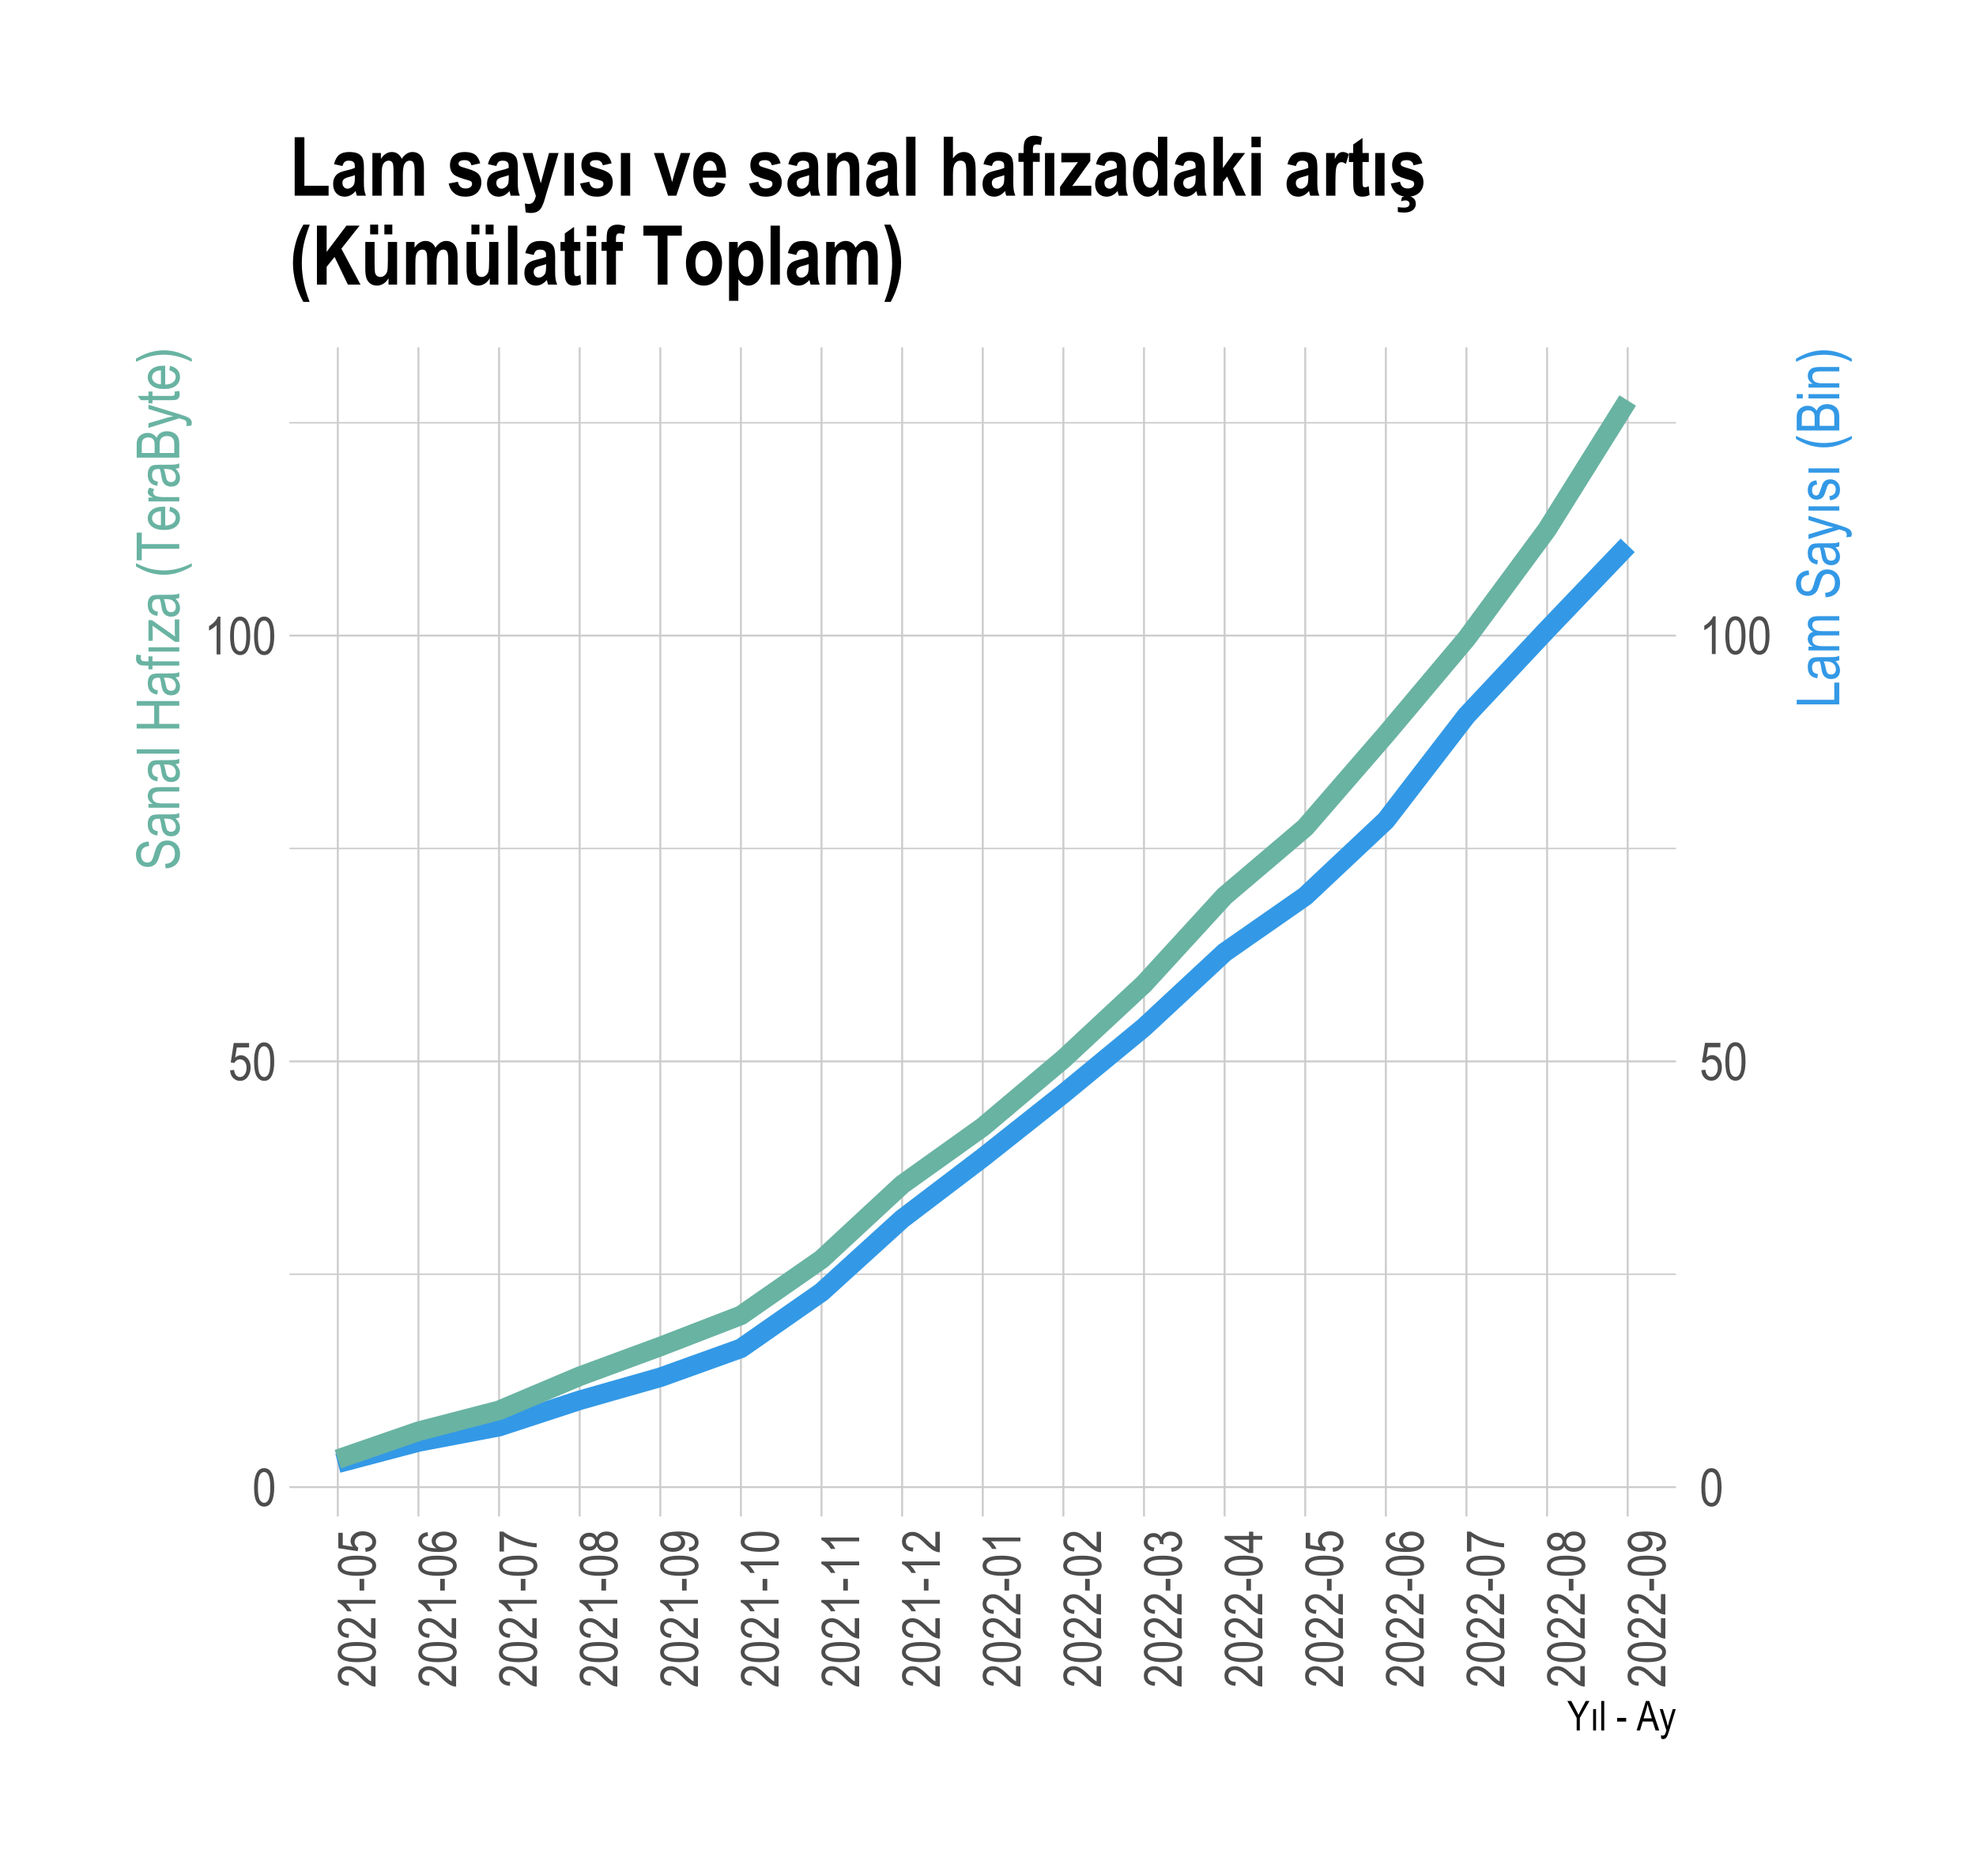 <?xml version="1.0" encoding="UTF-8"?>
<svg xmlns="http://www.w3.org/2000/svg" xmlns:xlink="http://www.w3.org/1999/xlink" width="432pt" height="410pt" viewBox="0 0 432 410" version="1.1">
<defs>
<g>
<symbol overflow="visible" id="glyph0-0">
<path style="stroke:none;" d="M 0.25 0 L 0.25 -7.188 L 2.438 -7.188 L 2.438 0 Z M 0.516 -0.297 L 2.172 -0.297 L 2.172 -6.953 L 0.516 -6.953 Z M 0.516 -0.297 "/>
</symbol>
<symbol overflow="visible" id="glyph0-1">
<path style="stroke:none;" d="M 0.375 -4.062 C 0.375 -5.438 0.562 -6.477 0.938 -7.188 C 1.312 -7.906 1.859 -8.266 2.578 -8.266 C 3.223 -8.266 3.734 -7.977 4.109 -7.406 C 4.555 -6.707 4.781 -5.594 4.781 -4.062 C 4.781 -2.688 4.594 -1.641 4.219 -0.922 C 3.852 -0.211 3.305 0.141 2.578 0.141 C 1.93 0.141 1.398 -0.172 0.984 -0.797 C 0.578 -1.43 0.375 -2.52 0.375 -4.062 Z M 1.219 -4.062 C 1.219 -2.727 1.348 -1.832 1.609 -1.375 C 1.867 -0.914 2.195 -0.688 2.594 -0.688 C 2.969 -0.688 3.281 -0.914 3.531 -1.375 C 3.789 -1.844 3.922 -2.738 3.922 -4.062 C 3.922 -5.395 3.789 -6.285 3.531 -6.734 C 3.281 -7.191 2.953 -7.422 2.547 -7.422 C 2.172 -7.422 1.852 -7.191 1.594 -6.734 C 1.344 -6.273 1.219 -5.383 1.219 -4.062 Z M 1.219 -4.062 "/>
</symbol>
<symbol overflow="visible" id="glyph0-2">
<path style="stroke:none;" d="M 0.375 -2.156 L 1.25 -2.25 C 1.312 -1.719 1.461 -1.32 1.703 -1.062 C 1.941 -0.812 2.219 -0.688 2.531 -0.688 C 2.926 -0.688 3.266 -0.867 3.547 -1.234 C 3.828 -1.598 3.969 -2.094 3.969 -2.719 C 3.969 -3.301 3.832 -3.754 3.562 -4.078 C 3.289 -4.398 2.945 -4.562 2.531 -4.562 C 2.281 -4.562 2.047 -4.488 1.828 -4.344 C 1.609 -4.207 1.43 -4.016 1.297 -3.766 L 0.516 -3.891 L 1.172 -8.125 L 4.531 -8.125 L 4.531 -7.156 L 1.844 -7.156 L 1.484 -4.938 C 1.879 -5.281 2.301 -5.453 2.75 -5.453 C 3.312 -5.453 3.801 -5.211 4.219 -4.734 C 4.645 -4.254 4.859 -3.609 4.859 -2.797 C 4.859 -1.984 4.645 -1.289 4.219 -0.719 C 3.801 -0.145 3.242 0.141 2.547 0.141 C 1.961 0.141 1.469 -0.062 1.062 -0.469 C 0.656 -0.875 0.426 -1.438 0.375 -2.156 Z M 0.375 -2.156 "/>
</symbol>
<symbol overflow="visible" id="glyph0-3">
<path style="stroke:none;" d="M 3.5 0 L 2.672 0 L 2.672 -6.438 C 2.473 -6.219 2.211 -5.988 1.891 -5.75 C 1.578 -5.52 1.285 -5.344 1.016 -5.219 L 1.016 -6.203 C 1.473 -6.461 1.875 -6.781 2.219 -7.156 C 2.57 -7.539 2.816 -7.91 2.953 -8.266 L 3.5 -8.266 Z M 3.5 0 "/>
</symbol>
<symbol overflow="visible" id="glyph1-0">
<path style="stroke:none;" d="M 0 -0.25 L -7.188 -0.25 L -7.188 -2.438 L 0 -2.438 Z M -0.297 -0.516 L -0.297 -2.172 L -6.953 -2.172 L -6.953 -0.516 Z M -0.297 -0.516 "/>
</symbol>
<symbol overflow="visible" id="glyph1-1">
<path style="stroke:none;" d="M -0.969 -4.75 L 0 -4.75 L 0 -0.281 C -0.395 -0.27 -0.832 -0.391 -1.312 -0.641 C -1.801 -0.891 -2.379 -1.344 -3.047 -2 C -3.816 -2.781 -4.41 -3.289 -4.828 -3.531 C -5.254 -3.77 -5.648 -3.891 -6.016 -3.891 C -6.43 -3.891 -6.77 -3.766 -7.031 -3.516 C -7.289 -3.273 -7.422 -2.973 -7.422 -2.609 C -7.422 -2.223 -7.281 -1.906 -7 -1.656 C -6.719 -1.414 -6.312 -1.297 -5.781 -1.297 L -5.891 -0.438 C -6.672 -0.5 -7.258 -0.723 -7.656 -1.109 C -8.062 -1.492 -8.266 -2.004 -8.266 -2.641 C -8.266 -3.328 -8.031 -3.848 -7.562 -4.203 C -7.102 -4.555 -6.578 -4.734 -5.984 -4.734 C -5.461 -4.734 -4.957 -4.594 -4.469 -4.312 C -3.988 -4.039 -3.352 -3.516 -2.562 -2.734 C -2.051 -2.242 -1.703 -1.926 -1.516 -1.781 C -1.336 -1.633 -1.156 -1.52 -0.969 -1.438 Z M -0.969 -4.75 "/>
</symbol>
<symbol overflow="visible" id="glyph1-2">
<path style="stroke:none;" d="M -4.062 -0.375 C -5.438 -0.375 -6.477 -0.562 -7.188 -0.938 C -7.906 -1.312 -8.266 -1.859 -8.266 -2.578 C -8.266 -3.223 -7.977 -3.734 -7.406 -4.109 C -6.707 -4.555 -5.594 -4.781 -4.062 -4.781 C -2.688 -4.781 -1.641 -4.594 -0.922 -4.219 C -0.211 -3.852 0.141 -3.305 0.141 -2.578 C 0.141 -1.93 -0.172 -1.398 -0.797 -0.984 C -1.43 -0.578 -2.52 -0.375 -4.062 -0.375 Z M -4.062 -1.219 C -2.727 -1.219 -1.832 -1.348 -1.375 -1.609 C -0.914 -1.867 -0.688 -2.195 -0.688 -2.594 C -0.688 -2.969 -0.914 -3.281 -1.375 -3.531 C -1.844 -3.789 -2.738 -3.922 -4.062 -3.922 C -5.395 -3.922 -6.285 -3.789 -6.734 -3.531 C -7.191 -3.281 -7.422 -2.953 -7.422 -2.547 C -7.422 -2.172 -7.191 -1.852 -6.734 -1.594 C -6.273 -1.344 -5.383 -1.219 -4.062 -1.219 Z M -4.062 -1.219 "/>
</symbol>
<symbol overflow="visible" id="glyph1-3">
<path style="stroke:none;" d="M 0 -3.5 L 0 -2.672 L -6.438 -2.672 C -6.219 -2.473 -5.988 -2.211 -5.75 -1.891 C -5.52 -1.578 -5.344 -1.285 -5.219 -1.016 L -6.203 -1.016 C -6.461 -1.473 -6.781 -1.875 -7.156 -2.219 C -7.539 -2.57 -7.91 -2.816 -8.266 -2.953 L -8.266 -3.5 Z M 0 -3.5 "/>
</symbol>
<symbol overflow="visible" id="glyph1-4">
<path style="stroke:none;" d="M -2.469 -0.297 L -3.484 -0.297 L -3.484 -2.844 L -2.469 -2.844 Z M -2.469 -0.297 "/>
</symbol>
<symbol overflow="visible" id="glyph1-5">
<path style="stroke:none;" d="M -2.156 -0.375 L -2.25 -1.25 C -1.719 -1.312 -1.32 -1.461 -1.062 -1.703 C -0.812 -1.941 -0.688 -2.219 -0.688 -2.531 C -0.688 -2.926 -0.867 -3.266 -1.234 -3.547 C -1.598 -3.828 -2.094 -3.969 -2.719 -3.969 C -3.301 -3.969 -3.754 -3.832 -4.078 -3.562 C -4.398 -3.289 -4.562 -2.945 -4.562 -2.531 C -4.562 -2.281 -4.488 -2.047 -4.344 -1.828 C -4.207 -1.609 -4.016 -1.43 -3.766 -1.297 L -3.891 -0.516 L -8.125 -1.172 L -8.125 -4.531 L -7.156 -4.531 L -7.156 -1.844 L -4.938 -1.484 C -5.281 -1.879 -5.453 -2.301 -5.453 -2.75 C -5.453 -3.312 -5.211 -3.801 -4.734 -4.219 C -4.254 -4.645 -3.609 -4.859 -2.797 -4.859 C -1.984 -4.859 -1.289 -4.645 -0.719 -4.219 C -0.145 -3.801 0.141 -3.242 0.141 -2.547 C 0.141 -1.961 -0.062 -1.469 -0.469 -1.062 C -0.875 -0.656 -1.438 -0.426 -2.156 -0.375 Z M -2.156 -0.375 "/>
</symbol>
<symbol overflow="visible" id="glyph1-6">
<path style="stroke:none;" d="M -6.219 -4.672 L -6.141 -3.859 C -6.555 -3.773 -6.859 -3.656 -7.047 -3.5 C -7.305 -3.281 -7.438 -3.016 -7.438 -2.703 C -7.438 -2.223 -7.133 -1.836 -6.531 -1.547 C -6.02 -1.297 -5.258 -1.164 -4.25 -1.156 C -4.602 -1.352 -4.875 -1.594 -5.062 -1.875 C -5.25 -2.164 -5.344 -2.473 -5.344 -2.797 C -5.344 -3.328 -5.098 -3.789 -4.609 -4.188 C -4.129 -4.594 -3.484 -4.797 -2.672 -4.797 C -2.117 -4.797 -1.617 -4.691 -1.172 -4.484 C -0.723 -4.285 -0.391 -4.031 -0.172 -3.719 C 0.035 -3.406 0.141 -3.062 0.141 -2.688 C 0.141 -2 -0.164 -1.438 -0.781 -1 C -1.395 -0.562 -2.422 -0.344 -3.859 -0.344 C -5.441 -0.344 -6.57 -0.566 -7.25 -1.016 C -7.926 -1.473 -8.266 -2.051 -8.266 -2.75 C -8.266 -3.27 -8.086 -3.703 -7.734 -4.047 C -7.391 -4.391 -6.883 -4.598 -6.219 -4.672 Z M -2.672 -1.297 C -2.078 -1.297 -1.598 -1.438 -1.234 -1.719 C -0.867 -2 -0.688 -2.32 -0.688 -2.688 C -0.688 -3.008 -0.859 -3.301 -1.203 -3.562 C -1.547 -3.82 -2.016 -3.953 -2.609 -3.953 C -3.191 -3.953 -3.645 -3.82 -3.969 -3.562 C -4.289 -3.312 -4.453 -3.004 -4.453 -2.641 C -4.453 -2.273 -4.289 -1.957 -3.969 -1.688 C -3.645 -1.426 -3.211 -1.297 -2.672 -1.297 Z M -2.672 -1.297 "/>
</symbol>
<symbol overflow="visible" id="glyph1-7">
<path style="stroke:none;" d="M -7.156 -0.438 L -8.125 -0.438 L -8.125 -4.797 L -7.344 -4.797 C -6.488 -4.148 -5.383 -3.578 -4.031 -3.078 C -2.676 -2.586 -1.332 -2.305 0 -2.234 L 0 -1.375 C -0.688 -1.383 -1.488 -1.492 -2.406 -1.703 C -3.32 -1.91 -4.195 -2.195 -5.031 -2.562 C -5.863 -2.926 -6.57 -3.316 -7.156 -3.734 Z M -7.156 -0.438 "/>
</symbol>
<symbol overflow="visible" id="glyph1-8">
<path style="stroke:none;" d="M -4.469 -1.656 C -4.613 -1.32 -4.828 -1.066 -5.109 -0.891 C -5.391 -0.723 -5.738 -0.641 -6.156 -0.641 C -6.781 -0.641 -7.285 -0.82 -7.672 -1.188 C -8.066 -1.562 -8.266 -2.023 -8.266 -2.578 C -8.266 -3.141 -8.062 -3.609 -7.656 -3.984 C -7.258 -4.359 -6.742 -4.547 -6.109 -4.547 C -5.711 -4.547 -5.375 -4.461 -5.094 -4.297 C -4.82 -4.129 -4.613 -3.879 -4.469 -3.547 C -4.301 -3.953 -4.035 -4.266 -3.672 -4.484 C -3.316 -4.703 -2.875 -4.812 -2.344 -4.812 C -1.613 -4.812 -1.016 -4.598 -0.547 -4.172 C -0.086 -3.754 0.141 -3.227 0.141 -2.594 C 0.141 -1.957 -0.086 -1.426 -0.547 -1 C -1.016 -0.582 -1.625 -0.375 -2.375 -0.375 C -2.926 -0.375 -3.379 -0.484 -3.734 -0.703 C -4.086 -0.93 -4.332 -1.25 -4.469 -1.656 Z M -6.172 -1.5 C -5.773 -1.5 -5.457 -1.602 -5.219 -1.812 C -4.977 -2.031 -4.859 -2.289 -4.859 -2.594 C -4.859 -2.906 -4.973 -3.164 -5.203 -3.375 C -5.441 -3.582 -5.75 -3.688 -6.125 -3.688 C -6.508 -3.688 -6.82 -3.578 -7.062 -3.359 C -7.312 -3.141 -7.438 -2.883 -7.438 -2.594 C -7.438 -2.289 -7.316 -2.031 -7.078 -1.812 C -6.836 -1.602 -6.535 -1.5 -6.172 -1.5 Z M -2.375 -1.219 C -1.875 -1.219 -1.469 -1.352 -1.156 -1.625 C -0.844 -1.895 -0.688 -2.219 -0.688 -2.594 C -0.688 -2.977 -0.836 -3.301 -1.141 -3.562 C -1.441 -3.832 -1.844 -3.969 -2.344 -3.969 C -2.844 -3.969 -3.25 -3.832 -3.562 -3.562 C -3.875 -3.289 -4.031 -2.961 -4.031 -2.578 C -4.031 -2.203 -3.875 -1.879 -3.562 -1.609 C -3.258 -1.348 -2.863 -1.219 -2.375 -1.219 Z M -2.375 -1.219 "/>
</symbol>
<symbol overflow="visible" id="glyph1-9">
<path style="stroke:none;" d="M -1.906 -0.5 L -2 -1.297 C -1.125 -1.422 -0.688 -1.797 -0.688 -2.422 C -0.688 -2.691 -0.781 -2.941 -0.969 -3.172 C -1.164 -3.398 -1.504 -3.594 -1.984 -3.75 C -2.461 -3.906 -3.023 -3.984 -3.672 -3.984 L -3.875 -3.984 C -3.539 -3.816 -3.273 -3.586 -3.078 -3.297 C -2.891 -3.004 -2.797 -2.703 -2.797 -2.391 C -2.797 -1.848 -3.035 -1.375 -3.516 -0.969 C -3.992 -0.57 -4.648 -0.375 -5.484 -0.375 C -6.348 -0.375 -7.023 -0.582 -7.516 -1 C -8.016 -1.414 -8.266 -1.914 -8.266 -2.5 C -8.266 -2.926 -8.125 -3.316 -7.844 -3.672 C -7.57 -4.035 -7.164 -4.316 -6.625 -4.516 C -6.082 -4.711 -5.305 -4.812 -4.297 -4.812 C -3.16 -4.812 -2.281 -4.703 -1.656 -4.484 C -1.031 -4.273 -0.57 -3.988 -0.281 -3.625 C 0 -3.258 0.141 -2.852 0.141 -2.406 C 0.141 -1.895 -0.031 -1.461 -0.375 -1.109 C -0.727 -0.766 -1.238 -0.562 -1.906 -0.5 Z M -5.531 -3.891 C -6.125 -3.891 -6.586 -3.758 -6.922 -3.5 C -7.254 -3.238 -7.422 -2.938 -7.422 -2.594 C -7.422 -2.238 -7.238 -1.922 -6.875 -1.641 C -6.52 -1.367 -6.047 -1.234 -5.453 -1.234 C -4.91 -1.234 -4.477 -1.363 -4.156 -1.625 C -3.844 -1.895 -3.688 -2.211 -3.688 -2.578 C -3.688 -2.953 -3.848 -3.266 -4.172 -3.516 C -4.492 -3.766 -4.945 -3.891 -5.531 -3.891 Z M -5.531 -3.891 "/>
</symbol>
<symbol overflow="visible" id="glyph1-10">
<path style="stroke:none;" d="M -2.172 -0.375 L -2.312 -1.219 C -1.227 -1.383 -0.688 -1.816 -0.688 -2.516 C -0.688 -2.898 -0.848 -3.227 -1.172 -3.5 C -1.492 -3.781 -1.91 -3.922 -2.422 -3.922 C -2.898 -3.922 -3.285 -3.789 -3.578 -3.531 C -3.867 -3.281 -4.016 -2.969 -4.016 -2.594 C -4.016 -2.438 -3.973 -2.242 -3.891 -2.016 L -4.781 -2.109 L -4.766 -2.234 C -4.766 -2.648 -4.891 -2.984 -5.141 -3.234 C -5.398 -3.484 -5.738 -3.609 -6.156 -3.609 C -6.539 -3.609 -6.848 -3.5 -7.078 -3.281 C -7.316 -3.07 -7.438 -2.816 -7.438 -2.516 C -7.438 -2.191 -7.312 -1.922 -7.062 -1.703 C -6.82 -1.484 -6.453 -1.348 -5.953 -1.297 L -6.125 -0.469 C -6.832 -0.57 -7.363 -0.805 -7.719 -1.172 C -8.082 -1.535 -8.266 -1.977 -8.266 -2.5 C -8.266 -3.051 -8.062 -3.516 -7.656 -3.891 C -7.25 -4.273 -6.738 -4.469 -6.125 -4.469 C -5.758 -4.469 -5.43 -4.383 -5.141 -4.219 C -4.848 -4.062 -4.617 -3.836 -4.453 -3.547 C -4.379 -3.816 -4.254 -4.035 -4.078 -4.203 C -3.91 -4.379 -3.68 -4.52 -3.391 -4.625 C -3.109 -4.738 -2.789 -4.797 -2.438 -4.797 C -1.676 -4.797 -1.055 -4.57 -0.578 -4.125 C -0.098 -3.688 0.141 -3.156 0.141 -2.531 C 0.141 -1.957 -0.066 -1.469 -0.484 -1.062 C -0.898 -0.664 -1.461 -0.438 -2.172 -0.375 Z M -2.172 -0.375 "/>
</symbol>
<symbol overflow="visible" id="glyph1-11">
<path style="stroke:none;" d="M 0 -3.031 L -1.969 -3.031 L -1.969 -0.109 L -2.891 -0.109 L -8.234 -3.188 L -8.234 -3.859 L -2.891 -3.859 L -2.891 -4.781 L -1.969 -4.781 L -1.969 -3.859 L 0 -3.859 Z M -2.891 -3.031 L -6.609 -3.031 L -2.891 -0.922 Z M -2.891 -3.031 "/>
</symbol>
<symbol overflow="visible" id="glyph2-0">
<path style="stroke:none;" d="M 0.188 0 L 0.188 -5.625 L 1.906 -5.625 L 1.906 0 Z M 0.406 -0.234 L 1.703 -0.234 L 1.703 -5.438 L 0.406 -5.438 Z M 0.406 -0.234 "/>
</symbol>
<symbol overflow="visible" id="glyph2-1">
<path style="stroke:none;" d="M 2.062 0 L 2.062 -2.734 L 0.016 -6.438 L 0.875 -6.438 L 1.906 -4.5 C 2.113 -4.113 2.297 -3.75 2.453 -3.406 C 2.609 -3.75 2.801 -4.129 3.031 -4.547 L 4.047 -6.438 L 4.859 -6.438 L 2.75 -2.734 L 2.75 0 Z M 2.062 0 "/>
</symbol>
<symbol overflow="visible" id="glyph2-2">
<path style="stroke:none;" d="M 0.734 0 L 0.734 -4.672 L 1.375 -4.672 L 1.375 0 Z M 0.734 0 "/>
</symbol>
<symbol overflow="visible" id="glyph2-3">
<path style="stroke:none;" d="M 0.453 0 L 0.453 -6.438 L 1.109 -6.438 L 1.109 0 Z M 0.453 0 "/>
</symbol>
<symbol overflow="visible" id="glyph2-4">
<path style="stroke:none;" d=""/>
</symbol>
<symbol overflow="visible" id="glyph2-5">
<path style="stroke:none;" d="M 0.234 -1.938 L 0.234 -2.734 L 2.219 -2.734 L 2.219 -1.938 Z M 0.234 -1.938 "/>
</symbol>
<symbol overflow="visible" id="glyph2-6">
<path style="stroke:none;" d="M -0.016 0 L 2.016 -6.438 L 2.766 -6.438 L 4.938 0 L 4.141 0 L 3.516 -1.953 L 1.312 -1.953 L 0.734 0 Z M 1.516 -2.641 L 3.312 -2.641 L 2.75 -4.438 C 2.582 -4.977 2.457 -5.422 2.375 -5.766 C 2.312 -5.348 2.219 -4.938 2.094 -4.531 Z M 1.516 -2.641 "/>
</symbol>
<symbol overflow="visible" id="glyph2-7">
<path style="stroke:none;" d="M 0.453 1.797 L 0.391 1.062 C 0.535 1.102 0.656 1.125 0.75 1.125 C 0.895 1.125 1.008 1.094 1.094 1.031 C 1.188 0.977 1.258 0.895 1.312 0.781 C 1.332 0.738 1.422 0.484 1.578 0.016 L 0.125 -4.672 L 0.812 -4.672 L 1.625 -1.969 C 1.719 -1.625 1.805 -1.266 1.891 -0.891 C 1.961 -1.242 2.051 -1.598 2.156 -1.953 L 2.969 -4.672 L 3.625 -4.672 L 2.172 0.078 C 1.984 0.691 1.832 1.102 1.719 1.312 C 1.613 1.52 1.488 1.664 1.344 1.75 C 1.207 1.844 1.051 1.891 0.875 1.891 C 0.75 1.891 0.609 1.859 0.453 1.797 Z M 0.453 1.797 "/>
</symbol>
<symbol overflow="visible" id="glyph3-0">
<path style="stroke:none;" d="M 0 -0.281 L -8.125 -0.281 L -8.125 -2.75 L 0 -2.75 Z M -0.344 -0.578 L -0.344 -2.453 L -7.859 -2.453 L -7.859 -0.578 Z M -0.344 -0.578 "/>
</symbol>
<symbol overflow="visible" id="glyph3-1">
<path style="stroke:none;" d="M -2.984 -0.484 L -3.094 -1.438 C -2.582 -1.488 -2.18 -1.602 -1.891 -1.781 C -1.609 -1.957 -1.379 -2.211 -1.203 -2.547 C -1.035 -2.879 -0.953 -3.258 -0.953 -3.688 C -0.953 -4.281 -1.098 -4.742 -1.391 -5.078 C -1.68 -5.41 -2.062 -5.578 -2.531 -5.578 C -2.812 -5.578 -3.051 -5.516 -3.25 -5.391 C -3.457 -5.273 -3.625 -5.094 -3.75 -4.844 C -3.883 -4.602 -4.07 -4.082 -4.312 -3.281 C -4.52 -2.562 -4.734 -2.047 -4.953 -1.734 C -5.172 -1.43 -5.441 -1.195 -5.766 -1.031 C -6.098 -0.863 -6.477 -0.781 -6.906 -0.781 C -7.656 -0.781 -8.27 -1.02 -8.75 -1.5 C -9.227 -1.988 -9.469 -2.645 -9.469 -3.469 C -9.469 -4.039 -9.352 -4.535 -9.125 -4.953 C -8.906 -5.379 -8.582 -5.707 -8.156 -5.938 C -7.738 -6.176 -7.25 -6.305 -6.688 -6.328 L -6.594 -5.359 C -7.195 -5.305 -7.645 -5.125 -7.938 -4.812 C -8.227 -4.5 -8.375 -4.062 -8.375 -3.5 C -8.375 -2.926 -8.242 -2.488 -7.984 -2.188 C -7.734 -1.895 -7.406 -1.75 -7 -1.75 C -6.625 -1.75 -6.332 -1.859 -6.125 -2.078 C -5.914 -2.297 -5.707 -2.789 -5.5 -3.562 C -5.289 -4.312 -5.109 -4.836 -4.953 -5.141 C -4.723 -5.609 -4.41 -5.961 -4.016 -6.203 C -3.629 -6.441 -3.172 -6.562 -2.641 -6.562 C -2.098 -6.562 -1.609 -6.438 -1.172 -6.188 C -0.734 -5.938 -0.398 -5.594 -0.172 -5.156 C 0.055 -4.727 0.172 -4.211 0.172 -3.609 C 0.172 -2.672 -0.109 -1.922 -0.672 -1.359 C -1.242 -0.797 -2.016 -0.504 -2.984 -0.484 Z M -2.984 -0.484 "/>
</symbol>
<symbol overflow="visible" id="glyph3-2">
<path style="stroke:none;" d="M -0.828 -4.297 C -0.504 -3.984 -0.258 -3.656 -0.094 -3.312 C 0.07 -2.977 0.156 -2.629 0.156 -2.266 C 0.156 -1.68 -0.016 -1.219 -0.359 -0.875 C -0.711 -0.539 -1.18 -0.375 -1.766 -0.375 C -2.16 -0.375 -2.504 -0.453 -2.797 -0.609 C -3.098 -0.766 -3.332 -0.984 -3.5 -1.266 C -3.676 -1.547 -3.805 -1.973 -3.891 -2.547 C -3.992 -3.305 -4.125 -3.863 -4.281 -4.219 L -4.578 -4.219 C -5.035 -4.219 -5.359 -4.133 -5.547 -3.969 C -5.816 -3.738 -5.953 -3.383 -5.953 -2.906 C -5.953 -2.469 -5.859 -2.141 -5.672 -1.922 C -5.492 -1.703 -5.16 -1.547 -4.672 -1.453 L -4.812 -0.531 C -5.539 -0.656 -6.066 -0.914 -6.391 -1.312 C -6.723 -1.719 -6.891 -2.297 -6.891 -3.047 C -6.891 -3.617 -6.781 -4.07 -6.562 -4.406 C -6.344 -4.738 -6.07 -4.945 -5.75 -5.031 C -5.438 -5.113 -4.969 -5.156 -4.344 -5.156 L -2.828 -5.156 C -1.754 -5.156 -1.078 -5.176 -0.797 -5.219 C -0.523 -5.258 -0.258 -5.336 0 -5.453 L 0 -4.484 C -0.227 -4.379 -0.504 -4.316 -0.828 -4.297 Z M -3.391 -4.219 C -3.211 -3.875 -3.066 -3.363 -2.953 -2.688 C -2.879 -2.289 -2.801 -2.016 -2.719 -1.859 C -2.633 -1.703 -2.508 -1.578 -2.344 -1.484 C -2.188 -1.398 -2.004 -1.359 -1.797 -1.359 C -1.484 -1.359 -1.227 -1.457 -1.031 -1.656 C -0.844 -1.863 -0.75 -2.141 -0.75 -2.484 C -0.75 -2.816 -0.832 -3.117 -1 -3.391 C -1.176 -3.672 -1.41 -3.879 -1.703 -4.016 C -1.992 -4.148 -2.414 -4.219 -2.969 -4.219 Z M -3.391 -4.219 "/>
</symbol>
<symbol overflow="visible" id="glyph3-3">
<path style="stroke:none;" d="M 0 -0.688 L -6.734 -0.688 L -6.734 -1.531 L -5.781 -1.531 C -6.156 -1.727 -6.43 -1.973 -6.609 -2.266 C -6.797 -2.566 -6.891 -2.906 -6.891 -3.281 C -6.891 -3.582 -6.832 -3.859 -6.719 -4.109 C -6.602 -4.359 -6.453 -4.562 -6.266 -4.719 C -6.078 -4.875 -5.832 -4.988 -5.531 -5.062 C -5.227 -5.145 -4.766 -5.188 -4.141 -5.188 L 0 -5.188 L 0 -4.234 L -4.094 -4.234 C -4.594 -4.234 -4.957 -4.191 -5.188 -4.109 C -5.414 -4.023 -5.594 -3.895 -5.719 -3.719 C -5.844 -3.539 -5.906 -3.332 -5.906 -3.094 C -5.906 -2.645 -5.738 -2.285 -5.406 -2.016 C -5.07 -1.754 -4.5 -1.625 -3.688 -1.625 L 0 -1.625 Z M 0 -0.688 "/>
</symbol>
<symbol overflow="visible" id="glyph3-4">
<path style="stroke:none;" d="M 0 -0.656 L -9.312 -0.656 L -9.312 -1.594 L 0 -1.594 Z M 0 -0.656 "/>
</symbol>
<symbol overflow="visible" id="glyph3-5">
<path style="stroke:none;" d=""/>
</symbol>
<symbol overflow="visible" id="glyph3-6">
<path style="stroke:none;" d="M 0 -0.812 L -9.312 -0.812 L -9.312 -1.828 L -5.484 -1.828 L -5.484 -5.797 L -9.312 -5.797 L -9.312 -6.812 L 0 -6.812 L 0 -5.797 L -4.391 -5.797 L -4.391 -1.828 L 0 -1.828 Z M 0 -0.812 "/>
</symbol>
<symbol overflow="visible" id="glyph3-7">
<path style="stroke:none;" d="M 0 -0.953 L -5.859 -0.953 L -5.859 -0.125 L -6.734 -0.125 L -6.734 -0.953 L -7.453 -0.953 C -7.984 -0.953 -8.379 -1.004 -8.641 -1.109 C -8.91 -1.223 -9.113 -1.395 -9.25 -1.625 C -9.395 -1.852 -9.469 -2.133 -9.469 -2.469 C -9.469 -2.738 -9.426 -3.035 -9.344 -3.359 L -8.359 -3.219 C -8.398 -3.02 -8.422 -2.832 -8.422 -2.656 C -8.422 -2.375 -8.348 -2.172 -8.203 -2.047 C -8.055 -1.93 -7.773 -1.875 -7.359 -1.875 L -6.734 -1.875 L -6.734 -2.953 L -5.859 -2.953 L -5.859 -1.875 L 0 -1.875 Z M 0 -0.953 "/>
</symbol>
<symbol overflow="visible" id="glyph3-8">
<path style="stroke:none;" d="M 0 -1.047 L -6.734 -1.047 L -6.734 -1.984 L 0 -1.984 Z M 0 -1.047 "/>
</symbol>
<symbol overflow="visible" id="glyph3-9">
<path style="stroke:none;" d="M 0 -0.203 L -0.922 -0.203 L -5.859 -3.734 C -5.828 -3.328 -5.812 -2.973 -5.812 -2.672 L -5.812 -0.422 L -6.734 -0.422 L -6.734 -4.938 L -5.984 -4.938 L -1.703 -1.938 L -0.922 -1.359 C -0.961 -1.785 -0.984 -2.18 -0.984 -2.547 L -0.984 -5.109 L 0 -5.109 Z M 0 -0.203 "/>
</symbol>
<symbol overflow="visible" id="glyph3-10">
<path style="stroke:none;" d="M 2.734 -2.484 C 2.004 -2.023 1.102 -1.602 0.031 -1.219 C -1.031 -0.832 -2.164 -0.641 -3.375 -0.641 C -5.438 -0.641 -7.469 -1.254 -9.469 -2.484 L -9.469 -3.156 C -8.469 -2.688 -7.691 -2.359 -7.141 -2.172 C -6.598 -1.992 -6 -1.852 -5.344 -1.75 C -4.688 -1.645 -4.023 -1.594 -3.359 -1.594 C -1.328 -1.594 0.703 -2.113 2.734 -3.156 Z M 2.734 -2.484 "/>
</symbol>
<symbol overflow="visible" id="glyph3-11">
<path style="stroke:none;" d="M 0 -2.781 L -8.203 -2.781 L -8.203 -0.266 L -9.312 -0.266 L -9.312 -6.312 L -8.203 -6.312 L -8.203 -3.797 L 0 -3.797 Z M 0 -2.781 "/>
</symbol>
<symbol overflow="visible" id="glyph3-12">
<path style="stroke:none;" d="M -2.172 -4.469 L -2.031 -5.438 C -1.312 -5.27 -0.766 -4.973 -0.391 -4.547 C -0.023 -4.129 0.156 -3.613 0.156 -3 C 0.156 -2.219 -0.141 -1.582 -0.734 -1.094 C -1.328 -0.613 -2.188 -0.375 -3.312 -0.375 C -4.477 -0.375 -5.363 -0.613 -5.969 -1.094 C -6.582 -1.582 -6.891 -2.203 -6.891 -2.953 C -6.891 -3.672 -6.586 -4.27 -5.984 -4.75 C -5.391 -5.227 -4.523 -5.469 -3.391 -5.469 L -3.078 -5.453 L -3.078 -1.328 C -2.316 -1.367 -1.742 -1.547 -1.359 -1.859 C -0.973 -2.172 -0.781 -2.551 -0.781 -3 C -0.781 -3.707 -1.242 -4.195 -2.172 -4.469 Z M -4.016 -1.391 L -4.016 -4.469 C -4.598 -4.426 -5.035 -4.301 -5.328 -4.094 C -5.742 -3.801 -5.953 -3.422 -5.953 -2.953 C -5.953 -2.535 -5.773 -2.176 -5.422 -1.875 C -5.078 -1.582 -4.609 -1.422 -4.016 -1.391 Z M -4.016 -1.391 "/>
</symbol>
<symbol overflow="visible" id="glyph3-13">
<path style="stroke:none;" d="M 0 -0.688 L -6.734 -0.688 L -6.734 -1.531 L -5.719 -1.531 C -6.195 -1.75 -6.508 -1.945 -6.656 -2.125 C -6.812 -2.301 -6.891 -2.504 -6.891 -2.734 C -6.891 -3.047 -6.77 -3.363 -6.531 -3.688 L -5.469 -3.375 C -5.633 -3.133 -5.719 -2.906 -5.719 -2.688 C -5.719 -2.488 -5.645 -2.305 -5.5 -2.141 C -5.363 -1.973 -5.172 -1.859 -4.922 -1.797 C -4.484 -1.68 -4.02 -1.625 -3.531 -1.625 L 0 -1.625 Z M 0 -0.688 "/>
</symbol>
<symbol overflow="visible" id="glyph3-14">
<path style="stroke:none;" d="M 0 -0.781 L -9.312 -0.781 L -9.312 -3.656 C -9.312 -4.227 -9.219 -4.68 -9.031 -5.016 C -8.852 -5.359 -8.57 -5.641 -8.188 -5.859 C -7.812 -6.078 -7.395 -6.188 -6.938 -6.188 C -6.508 -6.188 -6.125 -6.094 -5.781 -5.906 C -5.438 -5.719 -5.16 -5.453 -4.953 -5.109 C -4.785 -5.555 -4.508 -5.906 -4.125 -6.156 C -3.738 -6.414 -3.266 -6.547 -2.703 -6.547 C -2.141 -6.547 -1.645 -6.43 -1.219 -6.203 C -0.789 -5.973 -0.477 -5.664 -0.281 -5.281 C -0.094 -4.895 0 -4.363 0 -3.688 Z M -5.391 -1.797 L -5.391 -3.453 C -5.391 -3.879 -5.422 -4.188 -5.484 -4.375 C -5.578 -4.633 -5.727 -4.832 -5.938 -4.969 C -6.145 -5.113 -6.426 -5.188 -6.781 -5.188 C -7.113 -5.188 -7.391 -5.117 -7.609 -4.984 C -7.836 -4.859 -7.992 -4.688 -8.078 -4.469 C -8.16 -4.258 -8.203 -3.879 -8.203 -3.328 L -8.203 -1.797 Z M -1.094 -1.797 L -1.094 -3.688 C -1.094 -4.113 -1.133 -4.426 -1.219 -4.625 C -1.32 -4.906 -1.5 -5.117 -1.75 -5.266 C -2.008 -5.422 -2.328 -5.5 -2.703 -5.5 C -3.055 -5.5 -3.352 -5.426 -3.594 -5.281 C -3.844 -5.145 -4.02 -4.953 -4.125 -4.703 C -4.238 -4.461 -4.297 -4.082 -4.297 -3.562 L -4.297 -1.797 Z M -1.094 -1.797 "/>
</symbol>
<symbol overflow="visible" id="glyph3-15">
<path style="stroke:none;" d="M 2.594 -0.656 L 1.531 -0.562 C 1.594 -0.77 1.625 -0.945 1.625 -1.094 C 1.625 -1.289 1.582 -1.453 1.5 -1.578 C 1.426 -1.711 1.301 -1.82 1.125 -1.906 C 1.07 -1.938 0.703 -2.055 0.016 -2.266 L -6.734 -0.172 L -6.734 -1.188 L -2.844 -2.344 C -2.352 -2.477 -1.832 -2.609 -1.281 -2.734 C -1.801 -2.836 -2.312 -2.961 -2.812 -3.109 L -6.734 -4.297 L -6.734 -5.234 L 0.109 -3.141 C 1.004 -2.859 1.598 -2.641 1.891 -2.484 C 2.191 -2.328 2.406 -2.145 2.531 -1.938 C 2.664 -1.738 2.734 -1.516 2.734 -1.266 C 2.734 -1.086 2.688 -0.883 2.594 -0.656 Z M 2.594 -0.656 "/>
</symbol>
<symbol overflow="visible" id="glyph3-16">
<path style="stroke:none;" d="M -1.016 -2.781 L -0.016 -2.906 C 0.055 -2.645 0.094 -2.41 0.094 -2.203 C 0.094 -1.879 0.031 -1.617 -0.094 -1.422 C -0.227 -1.223 -0.406 -1.082 -0.625 -1 C -0.852 -0.926 -1.301 -0.891 -1.969 -0.891 L -5.859 -0.891 L -5.859 -0.203 L -6.734 -0.203 L -6.734 -0.891 L -8.406 -0.891 L -9.094 -1.828 L -6.734 -1.828 L -6.734 -2.781 L -5.859 -2.781 L -5.859 -1.828 L -1.906 -1.828 C -1.539 -1.828 -1.305 -1.852 -1.203 -1.906 C -1.055 -1.988 -0.984 -2.141 -0.984 -2.359 C -0.984 -2.461 -0.992 -2.602 -1.016 -2.781 Z M -1.016 -2.781 "/>
</symbol>
<symbol overflow="visible" id="glyph3-17">
<path style="stroke:none;" d="M 2.734 -1.062 L 2.734 -0.391 C 0.703 -1.422 -1.328 -1.938 -3.359 -1.938 C -4.023 -1.938 -4.688 -1.883 -5.344 -1.781 C -6 -1.676 -6.598 -1.535 -7.141 -1.359 C -7.691 -1.18 -8.469 -0.859 -9.469 -0.391 L -9.469 -1.062 C -7.469 -2.289 -5.438 -2.906 -3.375 -2.906 C -2.195 -2.906 -1.07 -2.719 0 -2.344 C 1.062 -1.977 1.973 -1.551 2.734 -1.062 Z M 2.734 -1.062 "/>
</symbol>
<symbol overflow="visible" id="glyph3-18">
<path style="stroke:none;" d="M 0 -0.766 L -9.312 -0.766 L -9.312 -1.766 L -1.094 -1.766 L -1.094 -5.531 L 0 -5.531 Z M 0 -0.766 "/>
</symbol>
<symbol overflow="visible" id="glyph3-19">
<path style="stroke:none;" d="M 0 -0.703 L -6.734 -0.703 L -6.734 -1.531 L -5.797 -1.531 C -6.148 -1.719 -6.422 -1.957 -6.609 -2.25 C -6.797 -2.539 -6.891 -2.863 -6.891 -3.219 C -6.891 -3.602 -6.789 -3.93 -6.594 -4.203 C -6.395 -4.473 -6.102 -4.664 -5.719 -4.781 C -6.102 -5 -6.395 -5.25 -6.594 -5.531 C -6.789 -5.812 -6.891 -6.129 -6.891 -6.484 C -6.891 -7.016 -6.707 -7.43 -6.344 -7.734 C -5.988 -8.035 -5.414 -8.188 -4.625 -8.188 L 0 -8.188 L 0 -7.25 L -4.25 -7.25 C -4.727 -7.25 -5.066 -7.211 -5.266 -7.141 C -5.473 -7.078 -5.629 -6.969 -5.734 -6.812 C -5.848 -6.656 -5.906 -6.477 -5.906 -6.281 C -5.906 -5.883 -5.742 -5.555 -5.422 -5.297 C -5.098 -5.047 -4.598 -4.922 -3.922 -4.922 L 0 -4.922 L 0 -3.984 L -4.375 -3.984 C -4.938 -3.984 -5.332 -3.895 -5.562 -3.719 C -5.789 -3.551 -5.906 -3.316 -5.906 -3.016 C -5.906 -2.586 -5.734 -2.25 -5.391 -2 C -5.047 -1.75 -4.414 -1.625 -3.5 -1.625 L 0 -1.625 Z M 0 -0.703 "/>
</symbol>
<symbol overflow="visible" id="glyph3-20">
<path style="stroke:none;" d="M -2.016 -0.328 L -2.188 -1.25 C -1.719 -1.312 -1.363 -1.461 -1.125 -1.703 C -0.895 -1.953 -0.781 -2.281 -0.781 -2.688 C -0.781 -3.094 -0.879 -3.406 -1.078 -3.625 C -1.285 -3.852 -1.547 -3.969 -1.859 -3.969 C -2.117 -3.969 -2.32 -3.867 -2.469 -3.672 C -2.57 -3.547 -2.703 -3.227 -2.859 -2.719 C -3.078 -1.988 -3.266 -1.5 -3.422 -1.25 C -3.578 -1.008 -3.785 -0.82 -4.047 -0.688 C -4.316 -0.551 -4.617 -0.484 -4.953 -0.484 C -5.523 -0.484 -5.988 -0.664 -6.344 -1.031 C -6.707 -1.406 -6.891 -1.922 -6.891 -2.578 C -6.891 -2.984 -6.816 -3.344 -6.672 -3.656 C -6.523 -3.969 -6.328 -4.203 -6.078 -4.359 C -5.828 -4.523 -5.469 -4.641 -5 -4.703 L -4.844 -3.797 C -5.582 -3.711 -5.953 -3.312 -5.953 -2.594 C -5.953 -2.188 -5.867 -1.883 -5.703 -1.688 C -5.547 -1.488 -5.336 -1.391 -5.078 -1.391 C -4.828 -1.391 -4.633 -1.484 -4.5 -1.672 C -4.414 -1.785 -4.281 -2.125 -4.094 -2.688 C -3.844 -3.469 -3.645 -3.969 -3.5 -4.188 C -3.352 -4.414 -3.148 -4.594 -2.891 -4.719 C -2.641 -4.852 -2.344 -4.922 -2 -4.922 C -1.352 -4.922 -0.832 -4.711 -0.438 -4.297 C -0.039 -3.891 0.156 -3.336 0.156 -2.641 C 0.156 -1.305 -0.566 -0.535 -2.016 -0.328 Z M -2.016 -0.328 "/>
</symbol>
<symbol overflow="visible" id="glyph3-21">
<path style="stroke:none;" d="M -7.984 -0.688 L -9.312 -0.688 L -9.312 -1.625 L -7.984 -1.625 Z M 0 -0.688 L -6.734 -0.688 L -6.734 -1.625 L 0 -1.625 Z M 0 -0.688 "/>
</symbol>
<symbol overflow="visible" id="glyph4-0">
<path style="stroke:none;" d="M 0.391 0 L 0.391 -11.25 L 3.812 -11.25 L 3.812 0 Z M 0.797 -0.469 L 3.406 -0.469 L 3.406 -10.875 L 0.797 -10.875 Z M 0.797 -0.469 "/>
</symbol>
<symbol overflow="visible" id="glyph4-1">
<path style="stroke:none;" d="M 1.141 0 L 1.141 -12.781 L 3.266 -12.781 L 3.266 -2.172 L 8.562 -2.172 L 8.562 0 Z M 1.141 0 "/>
</symbol>
<symbol overflow="visible" id="glyph4-2">
<path style="stroke:none;" d="M 2.578 -6.484 L 0.734 -6.891 C 0.961 -7.836 1.332 -8.516 1.844 -8.922 C 2.352 -9.336 3.086 -9.547 4.047 -9.547 C 4.898 -9.547 5.551 -9.426 6 -9.188 C 6.457 -8.945 6.781 -8.617 6.969 -8.203 C 7.164 -7.785 7.266 -7.035 7.266 -5.953 L 7.25 -3.062 C 7.25 -2.258 7.281 -1.66 7.344 -1.266 C 7.406 -0.867 7.523 -0.445 7.703 0 L 5.703 0 L 5.438 -1.016 C 5.094 -0.609 4.723 -0.301 4.328 -0.094 C 3.93 0.113 3.508 0.219 3.062 0.219 C 2.32 0.219 1.711 -0.031 1.234 -0.531 C 0.766 -1.039 0.531 -1.711 0.531 -2.547 C 0.531 -3.066 0.625 -3.523 0.812 -3.922 C 1.008 -4.316 1.281 -4.629 1.625 -4.859 C 1.977 -5.098 2.547 -5.305 3.328 -5.484 C 4.266 -5.703 4.914 -5.906 5.281 -6.094 C 5.281 -6.602 5.242 -6.938 5.172 -7.094 C 5.098 -7.258 4.961 -7.395 4.766 -7.5 C 4.566 -7.602 4.289 -7.656 3.938 -7.656 C 3.57 -7.656 3.285 -7.57 3.078 -7.406 C 2.867 -7.238 2.703 -6.93 2.578 -6.484 Z M 5.281 -4.484 C 5.02 -4.379 4.617 -4.254 4.078 -4.109 C 3.453 -3.953 3.039 -3.77 2.844 -3.562 C 2.656 -3.363 2.562 -3.109 2.562 -2.797 C 2.562 -2.441 2.664 -2.141 2.875 -1.891 C 3.094 -1.648 3.363 -1.531 3.688 -1.531 C 3.969 -1.531 4.25 -1.629 4.531 -1.828 C 4.812 -2.023 5.004 -2.254 5.109 -2.516 C 5.223 -2.785 5.281 -3.273 5.281 -3.984 Z M 5.281 -4.484 "/>
</symbol>
<symbol overflow="visible" id="glyph4-3">
<path style="stroke:none;" d="M 0.906 -9.328 L 2.766 -9.328 L 2.766 -8.062 C 3.098 -8.562 3.461 -8.93 3.859 -9.172 C 4.266 -9.422 4.695 -9.547 5.156 -9.547 C 5.645 -9.547 6.07 -9.422 6.438 -9.172 C 6.801 -8.93 7.098 -8.562 7.328 -8.062 C 7.66 -8.562 8.02 -8.93 8.406 -9.172 C 8.801 -9.422 9.219 -9.547 9.656 -9.547 C 10.176 -9.547 10.625 -9.422 11 -9.172 C 11.383 -8.922 11.676 -8.562 11.875 -8.094 C 12.07 -7.633 12.172 -6.926 12.172 -5.969 L 12.172 0 L 10.141 0 L 10.141 -5.328 C 10.141 -6.266 10.055 -6.883 9.891 -7.188 C 9.723 -7.5 9.445 -7.656 9.062 -7.656 C 8.613 -7.656 8.25 -7.438 7.969 -7 C 7.695 -6.57 7.562 -5.734 7.562 -4.484 L 7.562 0 L 5.531 0 L 5.531 -5.109 C 5.531 -6.129 5.473 -6.785 5.359 -7.078 C 5.211 -7.461 4.914 -7.656 4.469 -7.656 C 4.176 -7.656 3.898 -7.555 3.641 -7.359 C 3.391 -7.16 3.207 -6.867 3.094 -6.484 C 2.988 -6.098 2.938 -5.445 2.938 -4.531 L 2.938 0 L 0.906 0 Z M 0.906 -9.328 "/>
</symbol>
<symbol overflow="visible" id="glyph4-4">
<path style="stroke:none;" d=""/>
</symbol>
<symbol overflow="visible" id="glyph4-5">
<path style="stroke:none;" d="M 0.359 -2.656 L 2.375 -3.047 C 2.551 -2.066 3.098 -1.578 4.016 -1.578 C 4.504 -1.578 4.867 -1.672 5.109 -1.859 C 5.348 -2.047 5.469 -2.285 5.469 -2.578 C 5.469 -2.785 5.414 -2.945 5.312 -3.062 C 5.195 -3.188 4.977 -3.289 4.656 -3.375 C 2.988 -3.812 1.93 -4.227 1.484 -4.625 C 0.922 -5.125 0.641 -5.812 0.641 -6.688 C 0.641 -7.551 0.91 -8.242 1.453 -8.766 C 2.004 -9.285 2.805 -9.547 3.859 -9.547 C 4.859 -9.547 5.617 -9.348 6.141 -8.953 C 6.66 -8.566 7.031 -7.941 7.25 -7.078 L 5.328 -6.641 C 5.16 -7.391 4.68 -7.766 3.891 -7.766 C 3.391 -7.766 3.035 -7.691 2.828 -7.547 C 2.617 -7.41 2.516 -7.227 2.516 -7 C 2.516 -6.789 2.609 -6.617 2.797 -6.484 C 2.992 -6.348 3.598 -6.141 4.609 -5.859 C 5.734 -5.535 6.5 -5.148 6.906 -4.703 C 7.301 -4.254 7.5 -3.656 7.5 -2.906 C 7.5 -2 7.191 -1.25 6.578 -0.656 C 5.961 -0.07 5.109 0.219 4.016 0.219 C 3.023 0.219 2.219 -0.023 1.594 -0.516 C 0.969 -1.004 0.555 -1.719 0.359 -2.656 Z M 0.359 -2.656 "/>
</symbol>
<symbol overflow="visible" id="glyph4-6">
<path style="stroke:none;" d="M 0.094 -9.328 L 2.266 -9.328 L 4.078 -2.703 L 5.875 -9.328 L 7.969 -9.328 L 5.266 -0.359 L 4.75 1.391 C 4.52 2.047 4.289 2.523 4.062 2.828 C 3.844 3.141 3.555 3.375 3.203 3.531 C 2.859 3.695 2.43 3.781 1.922 3.781 C 1.523 3.781 1.141 3.734 0.766 3.641 L 0.594 1.703 C 0.906 1.773 1.188 1.812 1.438 1.812 C 1.82 1.812 2.141 1.68 2.391 1.422 C 2.641 1.172 2.844 0.707 3 0.031 Z M 0.094 -9.328 "/>
</symbol>
<symbol overflow="visible" id="glyph4-7">
<path style="stroke:none;" d="M 1.062 0 L 1.062 -9.328 L 3.094 -9.328 L 3.094 0 Z M 1.062 0 "/>
</symbol>
<symbol overflow="visible" id="glyph4-8">
<path style="stroke:none;" d="M 3.172 0 L 0.078 -9.328 L 2.203 -9.328 L 3.641 -4.578 L 4.062 -2.984 L 4.484 -4.578 L 5.953 -9.328 L 8.031 -9.328 L 4.984 0 Z M 3.172 0 "/>
</symbol>
<symbol overflow="visible" id="glyph4-9">
<path style="stroke:none;" d="M 5.5 -2.969 L 7.516 -2.562 C 7.242 -1.625 6.82 -0.926 6.25 -0.469 C 5.688 -0.008 5 0.219 4.188 0.219 C 3.051 0.219 2.176 -0.16 1.562 -0.922 C 0.832 -1.797 0.469 -3.023 0.469 -4.609 C 0.469 -6.172 0.836 -7.422 1.578 -8.359 C 2.191 -9.148 2.992 -9.547 3.984 -9.547 C 5.078 -9.547 5.938 -9.141 6.562 -8.328 C 7.27 -7.398 7.625 -6.035 7.625 -4.234 L 7.625 -3.953 L 2.547 -3.953 C 2.555 -3.211 2.723 -2.641 3.047 -2.234 C 3.367 -1.836 3.754 -1.641 4.203 -1.641 C 4.848 -1.641 5.281 -2.082 5.5 -2.969 Z M 5.609 -5.469 C 5.598 -6.195 5.445 -6.742 5.156 -7.109 C 4.863 -7.473 4.516 -7.656 4.109 -7.656 C 3.68 -7.656 3.32 -7.461 3.031 -7.078 C 2.727 -6.691 2.578 -6.156 2.578 -5.469 Z M 5.609 -5.469 "/>
</symbol>
<symbol overflow="visible" id="glyph4-10">
<path style="stroke:none;" d="M 8.031 0 L 6 0 L 6 -4.766 C 6 -5.723 5.957 -6.359 5.875 -6.672 C 5.801 -6.984 5.66 -7.223 5.453 -7.391 C 5.242 -7.566 5.008 -7.656 4.75 -7.656 C 4.406 -7.656 4.094 -7.547 3.812 -7.328 C 3.539 -7.109 3.348 -6.805 3.234 -6.422 C 3.129 -6.035 3.078 -5.305 3.078 -4.234 L 3.078 0 L 1.047 0 L 1.047 -9.328 L 2.922 -9.328 L 2.922 -7.969 C 3.254 -8.488 3.629 -8.879 4.047 -9.141 C 4.473 -9.41 4.941 -9.547 5.453 -9.547 C 6.047 -9.547 6.547 -9.391 6.953 -9.078 C 7.359 -8.773 7.641 -8.379 7.797 -7.891 C 7.953 -7.41 8.031 -6.711 8.031 -5.797 Z M 8.031 0 "/>
</symbol>
<symbol overflow="visible" id="glyph4-11">
<path style="stroke:none;" d="M 1.062 0 L 1.062 -12.891 L 3.094 -12.891 L 3.094 0 Z M 1.062 0 "/>
</symbol>
<symbol overflow="visible" id="glyph4-12">
<path style="stroke:none;" d="M 3.078 -12.891 L 3.078 -8.141 C 3.398 -8.609 3.754 -8.957 4.141 -9.188 C 4.535 -9.426 4.961 -9.547 5.422 -9.547 C 6.035 -9.547 6.547 -9.383 6.953 -9.062 C 7.359 -8.738 7.648 -8.281 7.828 -7.688 C 7.961 -7.258 8.031 -6.52 8.031 -5.469 L 8.031 0 L 6 0 L 6 -4.938 C 6 -6.07 5.926 -6.785 5.781 -7.078 C 5.57 -7.461 5.223 -7.656 4.734 -7.656 C 4.211 -7.656 3.805 -7.445 3.516 -7.031 C 3.223 -6.613 3.078 -5.828 3.078 -4.672 L 3.078 0 L 1.062 0 L 1.062 -12.891 Z M 3.078 -12.891 "/>
</symbol>
<symbol overflow="visible" id="glyph4-13">
<path style="stroke:none;" d="M 0.172 -9.328 L 1.297 -9.328 L 1.297 -10.031 C 1.297 -10.883 1.375 -11.5 1.531 -11.875 C 1.695 -12.258 1.957 -12.562 2.312 -12.781 C 2.676 -13 3.125 -13.109 3.656 -13.109 C 4.227 -13.109 4.789 -13 5.344 -12.781 L 5.078 -11.062 C 4.754 -11.156 4.441 -11.203 4.141 -11.203 C 3.848 -11.203 3.641 -11.117 3.516 -10.953 C 3.391 -10.797 3.328 -10.477 3.328 -10 L 3.328 -9.328 L 4.828 -9.328 L 4.828 -7.391 L 3.328 -7.391 L 3.328 0 L 1.297 0 L 1.297 -7.391 L 0.172 -7.391 Z M 0.172 -9.328 "/>
</symbol>
<symbol overflow="visible" id="glyph4-14">
<path style="stroke:none;" d="M 0.25 0 L 0.25 -1.922 L 3.125 -5.938 C 3.594 -6.594 3.938 -7.062 4.156 -7.344 C 3.926 -7.32 3.613 -7.305 3.219 -7.297 L 0.531 -7.281 L 0.531 -9.328 L 6.859 -9.328 L 6.859 -7.578 L 3.922 -3.469 L 2.906 -2.109 C 3.469 -2.148 3.816 -2.172 3.953 -2.172 L 7.078 -2.172 L 7.078 0 Z M 0.25 0 "/>
</symbol>
<symbol overflow="visible" id="glyph4-15">
<path style="stroke:none;" d="M 8.094 0 L 6.203 0 L 6.203 -1.375 C 5.891 -0.844 5.52 -0.441 5.094 -0.172 C 4.676 0.086 4.242 0.219 3.797 0.219 C 2.941 0.219 2.195 -0.207 1.562 -1.062 C 0.926 -1.914 0.609 -3.133 0.609 -4.719 C 0.609 -6.312 0.914 -7.516 1.531 -8.328 C 2.156 -9.141 2.922 -9.547 3.828 -9.547 C 4.254 -9.547 4.656 -9.438 5.031 -9.219 C 5.406 -9 5.75 -8.676 6.062 -8.25 L 6.062 -12.891 L 8.094 -12.891 Z M 2.688 -4.875 C 2.688 -4.031 2.754 -3.398 2.891 -2.984 C 3.035 -2.566 3.238 -2.254 3.5 -2.047 C 3.77 -1.836 4.07 -1.734 4.406 -1.734 C 4.852 -1.734 5.238 -1.973 5.562 -2.453 C 5.895 -2.941 6.062 -3.664 6.062 -4.625 C 6.062 -5.695 5.898 -6.469 5.578 -6.938 C 5.266 -7.414 4.863 -7.656 4.375 -7.656 C 3.906 -7.656 3.504 -7.422 3.172 -6.953 C 2.848 -6.492 2.688 -5.801 2.688 -4.875 Z M 2.688 -4.875 "/>
</symbol>
<symbol overflow="visible" id="glyph4-16">
<path style="stroke:none;" d="M 1 0 L 1 -12.891 L 3.031 -12.891 L 3.031 -6.047 L 5.391 -9.328 L 7.891 -9.328 L 5.266 -5.922 L 8.062 0 L 5.891 0 L 3.953 -4.188 L 3.031 -2.984 L 3.031 0 Z M 1 0 "/>
</symbol>
<symbol overflow="visible" id="glyph4-17">
<path style="stroke:none;" d="M 1.062 -10.594 L 1.062 -12.891 L 3.094 -12.891 L 3.094 -10.594 Z M 1.062 0 L 1.062 -9.328 L 3.094 -9.328 L 3.094 0 Z M 1.062 0 "/>
</symbol>
<symbol overflow="visible" id="glyph4-18">
<path style="stroke:none;" d="M 3 0 L 0.969 0 L 0.969 -9.328 L 2.859 -9.328 L 2.859 -8 C 3.18 -8.625 3.469 -9.035 3.719 -9.234 C 3.977 -9.441 4.273 -9.547 4.609 -9.547 C 5.066 -9.547 5.508 -9.391 5.938 -9.078 L 5.297 -6.922 C 4.961 -7.191 4.645 -7.328 4.344 -7.328 C 4.062 -7.328 3.812 -7.223 3.594 -7.016 C 3.383 -6.805 3.234 -6.43 3.141 -5.891 C 3.047 -5.348 3 -4.348 3 -2.891 Z M 3 0 "/>
</symbol>
<symbol overflow="visible" id="glyph4-19">
<path style="stroke:none;" d="M 4.562 -9.328 L 4.562 -7.359 L 3.188 -7.359 L 3.188 -3.609 C 3.188 -2.785 3.207 -2.312 3.25 -2.188 C 3.32 -1.957 3.488 -1.844 3.75 -1.844 C 3.938 -1.844 4.203 -1.922 4.547 -2.078 L 4.734 -0.156 C 4.266 0.094 3.734 0.219 3.141 0.219 C 2.617 0.219 2.203 0.094 1.891 -0.156 C 1.586 -0.406 1.383 -0.758 1.281 -1.219 C 1.195 -1.562 1.156 -2.254 1.156 -3.297 L 1.156 -7.359 L 0.219 -7.359 L 0.219 -9.328 L 1.156 -9.328 L 1.156 -11.188 L 3.188 -12.625 L 3.188 -9.328 Z M 4.562 -9.328 "/>
</symbol>
<symbol overflow="visible" id="glyph4-20">
<path style="stroke:none;" d="M 0.359 -2.656 L 2.375 -3.047 C 2.551 -2.066 3.098 -1.578 4.016 -1.578 C 4.504 -1.578 4.867 -1.672 5.109 -1.859 C 5.348 -2.047 5.469 -2.285 5.469 -2.578 C 5.469 -2.785 5.414 -2.945 5.312 -3.062 C 5.195 -3.188 4.977 -3.289 4.656 -3.375 C 2.988 -3.812 1.93 -4.227 1.484 -4.625 C 0.922 -5.125 0.641 -5.812 0.641 -6.688 C 0.641 -7.551 0.91 -8.242 1.453 -8.766 C 2.004 -9.285 2.805 -9.547 3.859 -9.547 C 4.859 -9.547 5.617 -9.348 6.141 -8.953 C 6.66 -8.566 7.031 -7.941 7.25 -7.078 L 5.328 -6.641 C 5.16 -7.391 4.68 -7.766 3.891 -7.766 C 3.391 -7.766 3.035 -7.691 2.828 -7.547 C 2.617 -7.41 2.516 -7.227 2.516 -7 C 2.516 -6.789 2.609 -6.617 2.797 -6.484 C 2.992 -6.348 3.598 -6.141 4.609 -5.859 C 5.734 -5.535 6.5 -5.148 6.906 -4.703 C 7.301 -4.254 7.5 -3.656 7.5 -2.906 C 7.5 -2 7.191 -1.25 6.578 -0.656 C 5.961 -0.07 5.109 0.219 4.016 0.219 C 3.023 0.219 2.219 -0.023 1.594 -0.516 C 0.969 -1.004 0.555 -1.719 0.359 -2.656 Z M 1.891 3.547 L 1.891 2.5 C 2.391 2.57 2.848 2.609 3.266 2.609 C 3.66 2.609 3.957 2.531 4.156 2.375 C 4.352 2.219 4.453 2.02 4.453 1.781 C 4.453 1.562 4.367 1.379 4.203 1.234 C 4.047 1.098 3.82 1.031 3.531 1.031 C 3.227 1.031 2.914 1.094 2.594 1.219 L 2.781 0.344 C 3.156 0.188 3.562 0.109 4 0.109 C 4.551 0.109 4.992 0.258 5.328 0.562 C 5.66 0.875 5.828 1.273 5.828 1.766 C 5.828 2.328 5.609 2.785 5.172 3.141 C 4.734 3.504 4.109 3.688 3.297 3.688 C 2.68 3.688 2.211 3.641 1.891 3.547 Z M 1.891 3.547 "/>
</symbol>
<symbol overflow="visible" id="glyph4-21">
<path style="stroke:none;" d="M 4.406 3.781 L 3.031 3.781 C 2.301 2.469 1.738 1.078 1.344 -0.391 C 0.957 -1.867 0.766 -3.301 0.766 -4.688 C 0.766 -6.176 0.957 -7.629 1.344 -9.047 C 1.738 -10.473 2.305 -11.828 3.047 -13.109 L 4.438 -13.109 C 3.758 -11.273 3.301 -9.742 3.062 -8.516 C 2.82 -7.285 2.703 -5.984 2.703 -4.609 C 2.703 -3.191 2.867 -1.691 3.203 -0.109 C 3.441 1.004 3.844 2.301 4.406 3.781 Z M 4.406 3.781 "/>
</symbol>
<symbol overflow="visible" id="glyph4-22">
<path style="stroke:none;" d="M 1.094 0 L 1.094 -12.891 L 3.219 -12.891 L 3.219 -7.156 L 7.547 -12.891 L 10.422 -12.891 L 6.438 -7.859 L 10.625 0 L 7.859 0 L 4.953 -6.047 L 3.219 -3.891 L 3.219 0 Z M 1.094 0 "/>
</symbol>
<symbol overflow="visible" id="glyph4-23">
<path style="stroke:none;" d="M 6.094 0 L 6.094 -1.391 C 5.812 -0.891 5.441 -0.492 4.984 -0.203 C 4.523 0.078 4.047 0.219 3.547 0.219 C 3.047 0.219 2.594 0.086 2.188 -0.172 C 1.789 -0.441 1.492 -0.82 1.297 -1.312 C 1.109 -1.801 1.016 -2.504 1.016 -3.422 L 1.016 -9.328 L 3.047 -9.328 L 3.047 -5.047 C 3.047 -3.816 3.07 -3.035 3.125 -2.703 C 3.188 -2.379 3.32 -2.125 3.531 -1.938 C 3.75 -1.758 4.008 -1.672 4.312 -1.672 C 4.645 -1.672 4.953 -1.785 5.234 -2.016 C 5.523 -2.254 5.719 -2.562 5.812 -2.938 C 5.906 -3.312 5.953 -4.129 5.953 -5.391 L 5.953 -9.328 L 7.969 -9.328 L 7.969 0 Z M 2.078 -10.984 L 2.078 -13.109 L 3.828 -13.109 L 3.828 -10.984 Z M 5.188 -10.984 L 5.188 -13.109 L 6.922 -13.109 L 6.922 -10.984 Z M 5.188 -10.984 "/>
</symbol>
<symbol overflow="visible" id="glyph4-24">
<path style="stroke:none;" d="M 3.453 0 L 3.453 -10.703 L 0.312 -10.703 L 0.312 -12.891 L 8.703 -12.891 L 8.703 -10.703 L 5.578 -10.703 L 5.578 0 Z M 3.453 0 "/>
</symbol>
<symbol overflow="visible" id="glyph4-25">
<path style="stroke:none;" d="M 0.594 -4.797 C 0.594 -5.711 0.77 -6.547 1.125 -7.297 C 1.488 -8.047 1.961 -8.609 2.547 -8.984 C 3.141 -9.359 3.801 -9.547 4.531 -9.547 C 5.758 -9.547 6.723 -9.062 7.422 -8.094 C 8.129 -7.133 8.484 -6.008 8.484 -4.719 C 8.484 -3.758 8.301 -2.891 7.938 -2.109 C 7.57 -1.336 7.094 -0.754 6.5 -0.359 C 5.906 0.023 5.254 0.219 4.547 0.219 C 3.41 0.219 2.469 -0.211 1.719 -1.078 C 0.969 -1.953 0.594 -3.191 0.594 -4.797 Z M 2.656 -4.672 C 2.656 -3.723 2.836 -3.004 3.203 -2.516 C 3.578 -2.035 4.023 -1.797 4.547 -1.797 C 5.055 -1.797 5.492 -2.039 5.859 -2.531 C 6.223 -3.02 6.406 -3.738 6.406 -4.688 C 6.406 -5.613 6.219 -6.316 5.844 -6.797 C 5.477 -7.285 5.039 -7.531 4.531 -7.531 C 4.02 -7.531 3.578 -7.285 3.203 -6.797 C 2.836 -6.316 2.656 -5.609 2.656 -4.672 Z M 2.656 -4.672 "/>
</symbol>
<symbol overflow="visible" id="glyph4-26">
<path style="stroke:none;" d="M 1 -9.328 L 2.891 -9.328 L 2.891 -7.969 C 3.148 -8.457 3.488 -8.844 3.906 -9.125 C 4.332 -9.406 4.789 -9.547 5.281 -9.547 C 6.145 -9.547 6.891 -9.129 7.516 -8.297 C 8.148 -7.461 8.469 -6.281 8.469 -4.75 C 8.469 -3.145 8.148 -1.914 7.516 -1.062 C 6.891 -0.207 6.141 0.219 5.266 0.219 C 4.859 0.219 4.477 0.117 4.125 -0.078 C 3.781 -0.273 3.414 -0.633 3.031 -1.156 L 3.031 3.547 L 1 3.547 Z M 3 -4.828 C 3 -3.773 3.172 -3 3.516 -2.5 C 3.859 -2 4.273 -1.75 4.766 -1.75 C 5.223 -1.75 5.609 -1.977 5.922 -2.438 C 6.242 -2.895 6.406 -3.645 6.406 -4.688 C 6.406 -5.676 6.242 -6.406 5.922 -6.875 C 5.598 -7.352 5.203 -7.594 4.734 -7.594 C 4.234 -7.594 3.816 -7.363 3.484 -6.906 C 3.16 -6.445 3 -5.754 3 -4.828 Z M 3 -4.828 "/>
</symbol>
<symbol overflow="visible" id="glyph4-27">
<path style="stroke:none;" d="M 0.5 3.781 C 1.07 2.312 1.473 1.023 1.703 -0.078 C 2.035 -1.672 2.203 -3.18 2.203 -4.609 C 2.203 -5.984 2.082 -7.285 1.844 -8.516 C 1.613 -9.742 1.16 -11.273 0.484 -13.109 L 1.859 -13.109 C 2.617 -11.785 3.191 -10.422 3.578 -9.016 C 3.961 -7.609 4.156 -6.203 4.156 -4.797 C 4.156 -3.391 3.961 -1.941 3.578 -0.453 C 3.191 1.023 2.629 2.438 1.891 3.781 Z M 0.5 3.781 "/>
</symbol>
</g>
<clipPath id="clip1">
  <path d="M 63.281 278 L 366.426 278 L 366.426 279 L 63.281 279 Z M 63.281 278 "/>
</clipPath>
<clipPath id="clip2">
  <path d="M 63.281 185 L 366.426 185 L 366.426 186 L 63.281 186 Z M 63.281 185 "/>
</clipPath>
<clipPath id="clip3">
  <path d="M 63.281 92 L 366.426 92 L 366.426 93 L 63.281 93 Z M 63.281 92 "/>
</clipPath>
<clipPath id="clip4">
  <path d="M 63.281 324 L 366.426 324 L 366.426 326 L 63.281 326 Z M 63.281 324 "/>
</clipPath>
<clipPath id="clip5">
  <path d="M 63.281 231 L 366.426 231 L 366.426 233 L 63.281 233 Z M 63.281 231 "/>
</clipPath>
<clipPath id="clip6">
  <path d="M 63.281 138 L 366.426 138 L 366.426 140 L 63.281 140 Z M 63.281 138 "/>
</clipPath>
<clipPath id="clip7">
  <path d="M 73 75.926 L 75 75.926 L 75 331.461 L 73 331.461 Z M 73 75.926 "/>
</clipPath>
<clipPath id="clip8">
  <path d="M 91 75.926 L 92 75.926 L 92 331.461 L 91 331.461 Z M 91 75.926 "/>
</clipPath>
<clipPath id="clip9">
  <path d="M 108 75.926 L 110 75.926 L 110 331.461 L 108 331.461 Z M 108 75.926 "/>
</clipPath>
<clipPath id="clip10">
  <path d="M 126 75.926 L 127 75.926 L 127 331.461 L 126 331.461 Z M 126 75.926 "/>
</clipPath>
<clipPath id="clip11">
  <path d="M 144 75.926 L 145 75.926 L 145 331.461 L 144 331.461 Z M 144 75.926 "/>
</clipPath>
<clipPath id="clip12">
  <path d="M 161 75.926 L 163 75.926 L 163 331.461 L 161 331.461 Z M 161 75.926 "/>
</clipPath>
<clipPath id="clip13">
  <path d="M 179 75.926 L 180 75.926 L 180 331.461 L 179 331.461 Z M 179 75.926 "/>
</clipPath>
<clipPath id="clip14">
  <path d="M 197 75.926 L 198 75.926 L 198 331.461 L 197 331.461 Z M 197 75.926 "/>
</clipPath>
<clipPath id="clip15">
  <path d="M 214 75.926 L 216 75.926 L 216 331.461 L 214 331.461 Z M 214 75.926 "/>
</clipPath>
<clipPath id="clip16">
  <path d="M 232 75.926 L 233 75.926 L 233 331.461 L 232 331.461 Z M 232 75.926 "/>
</clipPath>
<clipPath id="clip17">
  <path d="M 249 75.926 L 251 75.926 L 251 331.461 L 249 331.461 Z M 249 75.926 "/>
</clipPath>
<clipPath id="clip18">
  <path d="M 267 75.926 L 268 75.926 L 268 331.461 L 267 331.461 Z M 267 75.926 "/>
</clipPath>
<clipPath id="clip19">
  <path d="M 285 75.926 L 286 75.926 L 286 331.461 L 285 331.461 Z M 285 75.926 "/>
</clipPath>
<clipPath id="clip20">
  <path d="M 302 75.926 L 304 75.926 L 304 331.461 L 302 331.461 Z M 302 75.926 "/>
</clipPath>
<clipPath id="clip21">
  <path d="M 320 75.926 L 321 75.926 L 321 331.461 L 320 331.461 Z M 320 75.926 "/>
</clipPath>
<clipPath id="clip22">
  <path d="M 338 75.926 L 339 75.926 L 339 331.461 L 338 331.461 Z M 338 75.926 "/>
</clipPath>
<clipPath id="clip23">
  <path d="M 355 75.926 L 357 75.926 L 357 331.461 L 355 331.461 Z M 355 75.926 "/>
</clipPath>
</defs>
<g id="surface1">
<rect x="0" y="0" width="432" height="410" style="fill:rgb(100%,100%,100%);fill-opacity:1;stroke:none;"/>
<g clip-path="url(#clip1)" clip-rule="nonzero">
<path style="fill:none;stroke-width:0.32;stroke-linecap:butt;stroke-linejoin:round;stroke:rgb(80%,80%,80%);stroke-opacity:1;stroke-miterlimit:10;" d="M 63.281 278.523 L 366.426 278.523 "/>
</g>
<g clip-path="url(#clip2)" clip-rule="nonzero">
<path style="fill:none;stroke-width:0.32;stroke-linecap:butt;stroke-linejoin:round;stroke:rgb(80%,80%,80%);stroke-opacity:1;stroke-miterlimit:10;" d="M 63.281 185.461 L 366.426 185.461 "/>
</g>
<g clip-path="url(#clip3)" clip-rule="nonzero">
<path style="fill:none;stroke-width:0.32;stroke-linecap:butt;stroke-linejoin:round;stroke:rgb(80%,80%,80%);stroke-opacity:1;stroke-miterlimit:10;" d="M 63.281 92.398 L 366.426 92.398 "/>
</g>
<g clip-path="url(#clip4)" clip-rule="nonzero">
<path style="fill:none;stroke-width:0.427;stroke-linecap:butt;stroke-linejoin:round;stroke:rgb(80%,80%,80%);stroke-opacity:1;stroke-miterlimit:10;" d="M 63.281 325.055 L 366.426 325.055 "/>
</g>
<g clip-path="url(#clip5)" clip-rule="nonzero">
<path style="fill:none;stroke-width:0.427;stroke-linecap:butt;stroke-linejoin:round;stroke:rgb(80%,80%,80%);stroke-opacity:1;stroke-miterlimit:10;" d="M 63.281 231.992 L 366.426 231.992 "/>
</g>
<g clip-path="url(#clip6)" clip-rule="nonzero">
<path style="fill:none;stroke-width:0.427;stroke-linecap:butt;stroke-linejoin:round;stroke:rgb(80%,80%,80%);stroke-opacity:1;stroke-miterlimit:10;" d="M 63.281 138.93 L 366.426 138.93 "/>
</g>
<g clip-path="url(#clip7)" clip-rule="nonzero">
<path style="fill:none;stroke-width:0.427;stroke-linecap:butt;stroke-linejoin:round;stroke:rgb(80%,80%,80%);stroke-opacity:1;stroke-miterlimit:10;" d="M 73.855 331.461 L 73.855 75.926 "/>
</g>
<g clip-path="url(#clip8)" clip-rule="nonzero">
<path style="fill:none;stroke-width:0.427;stroke-linecap:butt;stroke-linejoin:round;stroke:rgb(80%,80%,80%);stroke-opacity:1;stroke-miterlimit:10;" d="M 91.48 331.461 L 91.48 75.926 "/>
</g>
<g clip-path="url(#clip9)" clip-rule="nonzero">
<path style="fill:none;stroke-width:0.427;stroke-linecap:butt;stroke-linejoin:round;stroke:rgb(80%,80%,80%);stroke-opacity:1;stroke-miterlimit:10;" d="M 109.105 331.461 L 109.105 75.926 "/>
</g>
<g clip-path="url(#clip10)" clip-rule="nonzero">
<path style="fill:none;stroke-width:0.427;stroke-linecap:butt;stroke-linejoin:round;stroke:rgb(80%,80%,80%);stroke-opacity:1;stroke-miterlimit:10;" d="M 126.73 331.461 L 126.73 75.926 "/>
</g>
<g clip-path="url(#clip11)" clip-rule="nonzero">
<path style="fill:none;stroke-width:0.427;stroke-linecap:butt;stroke-linejoin:round;stroke:rgb(80%,80%,80%);stroke-opacity:1;stroke-miterlimit:10;" d="M 144.355 331.461 L 144.355 75.926 "/>
</g>
<g clip-path="url(#clip12)" clip-rule="nonzero">
<path style="fill:none;stroke-width:0.427;stroke-linecap:butt;stroke-linejoin:round;stroke:rgb(80%,80%,80%);stroke-opacity:1;stroke-miterlimit:10;" d="M 161.98 331.461 L 161.98 75.926 "/>
</g>
<g clip-path="url(#clip13)" clip-rule="nonzero">
<path style="fill:none;stroke-width:0.427;stroke-linecap:butt;stroke-linejoin:round;stroke:rgb(80%,80%,80%);stroke-opacity:1;stroke-miterlimit:10;" d="M 179.605 331.461 L 179.605 75.926 "/>
</g>
<g clip-path="url(#clip14)" clip-rule="nonzero">
<path style="fill:none;stroke-width:0.427;stroke-linecap:butt;stroke-linejoin:round;stroke:rgb(80%,80%,80%);stroke-opacity:1;stroke-miterlimit:10;" d="M 197.23 331.461 L 197.23 75.926 "/>
</g>
<g clip-path="url(#clip15)" clip-rule="nonzero">
<path style="fill:none;stroke-width:0.427;stroke-linecap:butt;stroke-linejoin:round;stroke:rgb(80%,80%,80%);stroke-opacity:1;stroke-miterlimit:10;" d="M 214.855 331.461 L 214.855 75.926 "/>
</g>
<g clip-path="url(#clip16)" clip-rule="nonzero">
<path style="fill:none;stroke-width:0.427;stroke-linecap:butt;stroke-linejoin:round;stroke:rgb(80%,80%,80%);stroke-opacity:1;stroke-miterlimit:10;" d="M 232.48 331.461 L 232.48 75.926 "/>
</g>
<g clip-path="url(#clip17)" clip-rule="nonzero">
<path style="fill:none;stroke-width:0.427;stroke-linecap:butt;stroke-linejoin:round;stroke:rgb(80%,80%,80%);stroke-opacity:1;stroke-miterlimit:10;" d="M 250.105 331.461 L 250.105 75.926 "/>
</g>
<g clip-path="url(#clip18)" clip-rule="nonzero">
<path style="fill:none;stroke-width:0.427;stroke-linecap:butt;stroke-linejoin:round;stroke:rgb(80%,80%,80%);stroke-opacity:1;stroke-miterlimit:10;" d="M 267.727 331.461 L 267.727 75.926 "/>
</g>
<g clip-path="url(#clip19)" clip-rule="nonzero">
<path style="fill:none;stroke-width:0.427;stroke-linecap:butt;stroke-linejoin:round;stroke:rgb(80%,80%,80%);stroke-opacity:1;stroke-miterlimit:10;" d="M 285.352 331.461 L 285.352 75.926 "/>
</g>
<g clip-path="url(#clip20)" clip-rule="nonzero">
<path style="fill:none;stroke-width:0.427;stroke-linecap:butt;stroke-linejoin:round;stroke:rgb(80%,80%,80%);stroke-opacity:1;stroke-miterlimit:10;" d="M 302.977 331.461 L 302.977 75.926 "/>
</g>
<g clip-path="url(#clip21)" clip-rule="nonzero">
<path style="fill:none;stroke-width:0.427;stroke-linecap:butt;stroke-linejoin:round;stroke:rgb(80%,80%,80%);stroke-opacity:1;stroke-miterlimit:10;" d="M 320.602 331.461 L 320.602 75.926 "/>
</g>
<g clip-path="url(#clip22)" clip-rule="nonzero">
<path style="fill:none;stroke-width:0.427;stroke-linecap:butt;stroke-linejoin:round;stroke:rgb(80%,80%,80%);stroke-opacity:1;stroke-miterlimit:10;" d="M 338.227 331.461 L 338.227 75.926 "/>
</g>
<g clip-path="url(#clip23)" clip-rule="nonzero">
<path style="fill:none;stroke-width:0.427;stroke-linecap:butt;stroke-linejoin:round;stroke:rgb(80%,80%,80%);stroke-opacity:1;stroke-miterlimit:10;" d="M 355.852 331.461 L 355.852 75.926 "/>
</g>
<path style="fill:none;stroke-width:4.268;stroke-linecap:butt;stroke-linejoin:round;stroke:rgb(20%,60%,90.196%);stroke-opacity:1;stroke-miterlimit:10;" d="M 73.855 319.844 L 91.48 315.191 L 109.105 311.84 L 126.73 306.07 L 144.355 301.047 L 161.98 294.719 L 179.605 282.434 L 197.23 266.426 L 214.855 253.027 L 232.48 239.066 L 250.105 224.547 L 267.727 208.168 L 285.352 195.887 L 302.977 179.32 L 320.602 156.426 L 338.227 137.629 L 355.852 119.203 "/>
<path style="fill:none;stroke-width:4.268;stroke-linecap:butt;stroke-linejoin:round;stroke:rgb(41.176%,70.196%,63.529%);stroke-opacity:1;stroke-miterlimit:10;" d="M 73.855 318.934 L 91.48 312.84 L 109.105 308.262 L 126.73 300.816 L 144.355 294.32 L 161.98 287.512 L 179.605 275.254 L 197.23 258.922 L 214.855 246.332 L 232.48 231.48 L 250.105 215.074 L 267.727 195.84 L 285.352 180.871 L 302.977 160.543 L 320.602 139.598 L 338.227 115.73 L 355.852 87.539 "/>
<g style="fill:rgb(30.196%,30.196%,30.196%);fill-opacity:1;">
  <use xlink:href="#glyph0-1" x="55.172" y="329.172"/>
</g>
<g style="fill:rgb(30.196%,30.196%,30.196%);fill-opacity:1;">
  <use xlink:href="#glyph0-2" x="49.93" y="236.109"/>
  <use xlink:href="#glyph0-1" x="55.174" y="236.109"/>
</g>
<g style="fill:rgb(30.196%,30.196%,30.196%);fill-opacity:1;">
  <use xlink:href="#glyph0-3" x="44.684" y="143.047"/>
  <use xlink:href="#glyph0-1" x="49.928" y="143.047"/>
  <use xlink:href="#glyph0-1" x="55.173" y="143.047"/>
</g>
<g style="fill:rgb(30.196%,30.196%,30.196%);fill-opacity:1;">
  <use xlink:href="#glyph0-1" x="371.582" y="329.18"/>
</g>
<g style="fill:rgb(30.196%,30.196%,30.196%);fill-opacity:1;">
  <use xlink:href="#glyph0-2" x="371.582" y="236.074"/>
  <use xlink:href="#glyph0-1" x="376.827" y="236.074"/>
</g>
<g style="fill:rgb(30.196%,30.196%,30.196%);fill-opacity:1;">
  <use xlink:href="#glyph0-3" x="371.582" y="142.965"/>
  <use xlink:href="#glyph0-1" x="376.827" y="142.965"/>
  <use xlink:href="#glyph0-1" x="382.071" y="142.965"/>
</g>
<g style="fill:rgb(30.196%,30.196%,30.196%);fill-opacity:1;">
  <use xlink:href="#glyph1-1" x="82.09" y="368.934"/>
  <use xlink:href="#glyph1-2" x="82.09" y="363.689"/>
  <use xlink:href="#glyph1-1" x="82.09" y="358.444"/>
  <use xlink:href="#glyph1-3" x="82.09" y="353.2"/>
  <use xlink:href="#glyph1-4" x="82.09" y="347.955"/>
  <use xlink:href="#glyph1-2" x="82.09" y="344.816"/>
  <use xlink:href="#glyph1-5" x="82.09" y="339.572"/>
</g>
<g style="fill:rgb(30.196%,30.196%,30.196%);fill-opacity:1;">
  <use xlink:href="#glyph1-1" x="99.715" y="368.934"/>
  <use xlink:href="#glyph1-2" x="99.715" y="363.689"/>
  <use xlink:href="#glyph1-1" x="99.715" y="358.444"/>
  <use xlink:href="#glyph1-3" x="99.715" y="353.2"/>
  <use xlink:href="#glyph1-4" x="99.715" y="347.955"/>
  <use xlink:href="#glyph1-2" x="99.715" y="344.816"/>
  <use xlink:href="#glyph1-6" x="99.715" y="339.572"/>
</g>
<g style="fill:rgb(30.196%,30.196%,30.196%);fill-opacity:1;">
  <use xlink:href="#glyph1-1" x="117.34" y="368.934"/>
  <use xlink:href="#glyph1-2" x="117.34" y="363.689"/>
  <use xlink:href="#glyph1-1" x="117.34" y="358.444"/>
  <use xlink:href="#glyph1-3" x="117.34" y="353.2"/>
  <use xlink:href="#glyph1-4" x="117.34" y="347.955"/>
  <use xlink:href="#glyph1-2" x="117.34" y="344.816"/>
  <use xlink:href="#glyph1-7" x="117.34" y="339.572"/>
</g>
<g style="fill:rgb(30.196%,30.196%,30.196%);fill-opacity:1;">
  <use xlink:href="#glyph1-1" x="134.961" y="368.934"/>
  <use xlink:href="#glyph1-2" x="134.961" y="363.689"/>
  <use xlink:href="#glyph1-1" x="134.961" y="358.444"/>
  <use xlink:href="#glyph1-3" x="134.961" y="353.2"/>
  <use xlink:href="#glyph1-4" x="134.961" y="347.955"/>
  <use xlink:href="#glyph1-2" x="134.961" y="344.816"/>
  <use xlink:href="#glyph1-8" x="134.961" y="339.572"/>
</g>
<g style="fill:rgb(30.196%,30.196%,30.196%);fill-opacity:1;">
  <use xlink:href="#glyph1-1" x="152.586" y="368.934"/>
  <use xlink:href="#glyph1-2" x="152.586" y="363.689"/>
  <use xlink:href="#glyph1-1" x="152.586" y="358.444"/>
  <use xlink:href="#glyph1-3" x="152.586" y="353.2"/>
  <use xlink:href="#glyph1-4" x="152.586" y="347.955"/>
  <use xlink:href="#glyph1-2" x="152.586" y="344.816"/>
  <use xlink:href="#glyph1-9" x="152.586" y="339.572"/>
</g>
<g style="fill:rgb(30.196%,30.196%,30.196%);fill-opacity:1;">
  <use xlink:href="#glyph1-1" x="170.211" y="368.934"/>
  <use xlink:href="#glyph1-2" x="170.211" y="363.689"/>
  <use xlink:href="#glyph1-1" x="170.211" y="358.444"/>
  <use xlink:href="#glyph1-3" x="170.211" y="353.2"/>
  <use xlink:href="#glyph1-4" x="170.211" y="347.955"/>
  <use xlink:href="#glyph1-3" x="170.211" y="344.816"/>
  <use xlink:href="#glyph1-2" x="170.211" y="339.572"/>
</g>
<g style="fill:rgb(30.196%,30.196%,30.196%);fill-opacity:1;">
  <use xlink:href="#glyph1-1" x="187.836" y="368.934"/>
  <use xlink:href="#glyph1-2" x="187.836" y="363.689"/>
  <use xlink:href="#glyph1-1" x="187.836" y="358.444"/>
  <use xlink:href="#glyph1-3" x="187.836" y="353.2"/>
  <use xlink:href="#glyph1-4" x="187.836" y="347.955"/>
  <use xlink:href="#glyph1-3" x="187.836" y="344.816"/>
  <use xlink:href="#glyph1-3" x="187.836" y="339.572"/>
</g>
<g style="fill:rgb(30.196%,30.196%,30.196%);fill-opacity:1;">
  <use xlink:href="#glyph1-1" x="205.461" y="368.934"/>
  <use xlink:href="#glyph1-2" x="205.461" y="363.689"/>
  <use xlink:href="#glyph1-1" x="205.461" y="358.444"/>
  <use xlink:href="#glyph1-3" x="205.461" y="353.2"/>
  <use xlink:href="#glyph1-4" x="205.461" y="347.955"/>
  <use xlink:href="#glyph1-3" x="205.461" y="344.816"/>
  <use xlink:href="#glyph1-1" x="205.461" y="339.572"/>
</g>
<g style="fill:rgb(30.196%,30.196%,30.196%);fill-opacity:1;">
  <use xlink:href="#glyph1-1" x="223.086" y="368.934"/>
  <use xlink:href="#glyph1-2" x="223.086" y="363.689"/>
  <use xlink:href="#glyph1-1" x="223.086" y="358.444"/>
  <use xlink:href="#glyph1-1" x="223.086" y="353.2"/>
  <use xlink:href="#glyph1-4" x="223.086" y="347.955"/>
  <use xlink:href="#glyph1-2" x="223.086" y="344.816"/>
  <use xlink:href="#glyph1-3" x="223.086" y="339.572"/>
</g>
<g style="fill:rgb(30.196%,30.196%,30.196%);fill-opacity:1;">
  <use xlink:href="#glyph1-1" x="240.711" y="368.934"/>
  <use xlink:href="#glyph1-2" x="240.711" y="363.689"/>
  <use xlink:href="#glyph1-1" x="240.711" y="358.444"/>
  <use xlink:href="#glyph1-1" x="240.711" y="353.2"/>
  <use xlink:href="#glyph1-4" x="240.711" y="347.955"/>
  <use xlink:href="#glyph1-2" x="240.711" y="344.816"/>
  <use xlink:href="#glyph1-1" x="240.711" y="339.572"/>
</g>
<g style="fill:rgb(30.196%,30.196%,30.196%);fill-opacity:1;">
  <use xlink:href="#glyph1-1" x="258.336" y="368.934"/>
  <use xlink:href="#glyph1-2" x="258.336" y="363.689"/>
  <use xlink:href="#glyph1-1" x="258.336" y="358.444"/>
  <use xlink:href="#glyph1-1" x="258.336" y="353.2"/>
  <use xlink:href="#glyph1-4" x="258.336" y="347.955"/>
  <use xlink:href="#glyph1-2" x="258.336" y="344.816"/>
  <use xlink:href="#glyph1-10" x="258.336" y="339.572"/>
</g>
<g style="fill:rgb(30.196%,30.196%,30.196%);fill-opacity:1;">
  <use xlink:href="#glyph1-1" x="275.961" y="368.934"/>
  <use xlink:href="#glyph1-2" x="275.961" y="363.689"/>
  <use xlink:href="#glyph1-1" x="275.961" y="358.444"/>
  <use xlink:href="#glyph1-1" x="275.961" y="353.2"/>
  <use xlink:href="#glyph1-4" x="275.961" y="347.955"/>
  <use xlink:href="#glyph1-2" x="275.961" y="344.816"/>
  <use xlink:href="#glyph1-11" x="275.961" y="339.572"/>
</g>
<g style="fill:rgb(30.196%,30.196%,30.196%);fill-opacity:1;">
  <use xlink:href="#glyph1-1" x="293.586" y="368.934"/>
  <use xlink:href="#glyph1-2" x="293.586" y="363.689"/>
  <use xlink:href="#glyph1-1" x="293.586" y="358.444"/>
  <use xlink:href="#glyph1-1" x="293.586" y="353.2"/>
  <use xlink:href="#glyph1-4" x="293.586" y="347.955"/>
  <use xlink:href="#glyph1-2" x="293.586" y="344.816"/>
  <use xlink:href="#glyph1-5" x="293.586" y="339.572"/>
</g>
<g style="fill:rgb(30.196%,30.196%,30.196%);fill-opacity:1;">
  <use xlink:href="#glyph1-1" x="311.211" y="368.934"/>
  <use xlink:href="#glyph1-2" x="311.211" y="363.689"/>
  <use xlink:href="#glyph1-1" x="311.211" y="358.444"/>
  <use xlink:href="#glyph1-1" x="311.211" y="353.2"/>
  <use xlink:href="#glyph1-4" x="311.211" y="347.955"/>
  <use xlink:href="#glyph1-2" x="311.211" y="344.816"/>
  <use xlink:href="#glyph1-6" x="311.211" y="339.572"/>
</g>
<g style="fill:rgb(30.196%,30.196%,30.196%);fill-opacity:1;">
  <use xlink:href="#glyph1-1" x="328.836" y="368.934"/>
  <use xlink:href="#glyph1-2" x="328.836" y="363.689"/>
  <use xlink:href="#glyph1-1" x="328.836" y="358.444"/>
  <use xlink:href="#glyph1-1" x="328.836" y="353.2"/>
  <use xlink:href="#glyph1-4" x="328.836" y="347.955"/>
  <use xlink:href="#glyph1-2" x="328.836" y="344.816"/>
  <use xlink:href="#glyph1-7" x="328.836" y="339.572"/>
</g>
<g style="fill:rgb(30.196%,30.196%,30.196%);fill-opacity:1;">
  <use xlink:href="#glyph1-1" x="346.461" y="368.934"/>
  <use xlink:href="#glyph1-2" x="346.461" y="363.689"/>
  <use xlink:href="#glyph1-1" x="346.461" y="358.444"/>
  <use xlink:href="#glyph1-1" x="346.461" y="353.2"/>
  <use xlink:href="#glyph1-4" x="346.461" y="347.955"/>
  <use xlink:href="#glyph1-2" x="346.461" y="344.816"/>
  <use xlink:href="#glyph1-8" x="346.461" y="339.572"/>
</g>
<g style="fill:rgb(30.196%,30.196%,30.196%);fill-opacity:1;">
  <use xlink:href="#glyph1-1" x="364.082" y="368.934"/>
  <use xlink:href="#glyph1-2" x="364.082" y="363.689"/>
  <use xlink:href="#glyph1-1" x="364.082" y="358.444"/>
  <use xlink:href="#glyph1-1" x="364.082" y="353.2"/>
  <use xlink:href="#glyph1-4" x="364.082" y="347.955"/>
  <use xlink:href="#glyph1-2" x="364.082" y="344.816"/>
  <use xlink:href="#glyph1-9" x="364.082" y="339.572"/>
</g>
<g style="fill:rgb(0%,0%,0%);fill-opacity:1;">
  <use xlink:href="#glyph2-1" x="342.637" y="378.238"/>
  <use xlink:href="#glyph2-2" x="347.559" y="378.238"/>
  <use xlink:href="#glyph2-3" x="349.611" y="378.238"/>
  <use xlink:href="#glyph2-4" x="351.25" y="378.238"/>
  <use xlink:href="#glyph2-5" x="353.302" y="378.238"/>
  <use xlink:href="#glyph2-4" x="355.759" y="378.238"/>
  <use xlink:href="#glyph2-6" x="357.811" y="378.238"/>
  <use xlink:href="#glyph2-7" x="362.733" y="378.238"/>
</g>
<g style="fill:rgb(41.176%,70.196%,63.529%);fill-opacity:1;">
  <use xlink:href="#glyph3-1" x="39.195" y="190.277"/>
  <use xlink:href="#glyph3-2" x="39.195" y="183.168"/>
  <use xlink:href="#glyph3-3" x="39.195" y="177.239"/>
  <use xlink:href="#glyph3-2" x="39.195" y="171.311"/>
  <use xlink:href="#glyph3-4" x="39.195" y="165.382"/>
  <use xlink:href="#glyph3-5" x="39.195" y="163.014"/>
  <use xlink:href="#glyph3-6" x="39.195" y="160.05"/>
  <use xlink:href="#glyph3-2" x="39.195" y="152.356"/>
  <use xlink:href="#glyph3-7" x="39.195" y="146.428"/>
  <use xlink:href="#glyph3-8" x="39.195" y="143.463"/>
  <use xlink:href="#glyph3-9" x="39.195" y="140.499"/>
  <use xlink:href="#glyph3-2" x="39.195" y="135.167"/>
  <use xlink:href="#glyph3-5" x="39.195" y="129.238"/>
  <use xlink:href="#glyph3-10" x="39.195" y="126.274"/>
  <use xlink:href="#glyph3-11" x="39.195" y="122.726"/>
  <use xlink:href="#glyph3-12" x="39.195" y="116.213"/>
  <use xlink:href="#glyph3-13" x="39.195" y="110.284"/>
  <use xlink:href="#glyph3-2" x="39.195" y="106.736"/>
  <use xlink:href="#glyph3-14" x="39.195" y="100.807"/>
  <use xlink:href="#glyph3-15" x="39.195" y="93.698"/>
  <use xlink:href="#glyph3-16" x="39.195" y="88.366"/>
  <use xlink:href="#glyph3-12" x="39.195" y="85.401"/>
  <use xlink:href="#glyph3-17" x="39.195" y="79.473"/>
</g>
<g style="fill:rgb(20%,60%,90.196%);fill-opacity:1;">
  <use xlink:href="#glyph3-18" x="402.113" y="154.727"/>
  <use xlink:href="#glyph3-2" x="402.113" y="148.798"/>
  <use xlink:href="#glyph3-19" x="402.113" y="142.869"/>
  <use xlink:href="#glyph3-5" x="402.113" y="133.989"/>
  <use xlink:href="#glyph3-1" x="402.113" y="131.024"/>
  <use xlink:href="#glyph3-2" x="402.113" y="123.915"/>
  <use xlink:href="#glyph3-15" x="402.113" y="117.986"/>
  <use xlink:href="#glyph3-8" x="402.113" y="112.654"/>
  <use xlink:href="#glyph3-20" x="402.113" y="109.69"/>
  <use xlink:href="#glyph3-8" x="402.113" y="104.358"/>
  <use xlink:href="#glyph3-5" x="402.113" y="101.394"/>
  <use xlink:href="#glyph3-10" x="402.113" y="98.429"/>
  <use xlink:href="#glyph3-14" x="402.113" y="94.881"/>
  <use xlink:href="#glyph3-21" x="402.113" y="87.771"/>
  <use xlink:href="#glyph3-3" x="402.113" y="85.404"/>
  <use xlink:href="#glyph3-17" x="402.113" y="79.475"/>
</g>
<g style="fill:rgb(0%,0%,0%);fill-opacity:1;">
  <use xlink:href="#glyph4-1" x="63.281" y="42.773"/>
  <use xlink:href="#glyph4-2" x="72.299" y="42.773"/>
  <use xlink:href="#glyph4-3" x="80.508" y="42.773"/>
  <use xlink:href="#glyph4-4" x="93.63" y="42.773"/>
  <use xlink:href="#glyph4-5" x="97.734" y="42.773"/>
  <use xlink:href="#glyph4-2" x="105.943" y="42.773"/>
  <use xlink:href="#glyph4-6" x="114.152" y="42.773"/>
  <use xlink:href="#glyph4-7" x="122.361" y="42.773"/>
  <use xlink:href="#glyph4-5" x="126.466" y="42.773"/>
  <use xlink:href="#glyph4-7" x="134.675" y="42.773"/>
  <use xlink:href="#glyph4-4" x="138.779" y="42.773"/>
  <use xlink:href="#glyph4-8" x="142.884" y="42.773"/>
  <use xlink:href="#glyph4-9" x="151.093" y="42.773"/>
  <use xlink:href="#glyph4-4" x="159.302" y="42.773"/>
  <use xlink:href="#glyph4-5" x="163.406" y="42.773"/>
  <use xlink:href="#glyph4-2" x="171.615" y="42.773"/>
  <use xlink:href="#glyph4-10" x="179.824" y="42.773"/>
  <use xlink:href="#glyph4-2" x="188.842" y="42.773"/>
  <use xlink:href="#glyph4-11" x="197.051" y="42.773"/>
  <use xlink:href="#glyph4-4" x="201.155" y="42.773"/>
  <use xlink:href="#glyph4-12" x="205.26" y="42.773"/>
  <use xlink:href="#glyph4-2" x="214.277" y="42.773"/>
  <use xlink:href="#glyph4-13" x="222.486" y="42.773"/>
  <use xlink:href="#glyph4-7" x="227.399" y="42.773"/>
  <use xlink:href="#glyph4-14" x="231.504" y="42.773"/>
  <use xlink:href="#glyph4-2" x="238.887" y="42.773"/>
  <use xlink:href="#glyph4-15" x="247.096" y="42.773"/>
  <use xlink:href="#glyph4-2" x="256.113" y="42.773"/>
  <use xlink:href="#glyph4-16" x="264.322" y="42.773"/>
  <use xlink:href="#glyph4-17" x="272.531" y="42.773"/>
  <use xlink:href="#glyph4-4" x="276.636" y="42.773"/>
  <use xlink:href="#glyph4-2" x="280.74" y="42.773"/>
  <use xlink:href="#glyph4-18" x="288.949" y="42.773"/>
  <use xlink:href="#glyph4-19" x="294.688" y="42.773"/>
  <use xlink:href="#glyph4-7" x="299.602" y="42.773"/>
  <use xlink:href="#glyph4-20" x="303.706" y="42.773"/>
  <use xlink:href="#glyph4-4" x="311.915" y="42.773"/>
</g>
<g style="fill:rgb(0%,0%,0%);fill-opacity:1;">
  <use xlink:href="#glyph4-21" x="63.281" y="62.211"/>
  <use xlink:href="#glyph4-22" x="68.194" y="62.211"/>
  <use xlink:href="#glyph4-23" x="78.847" y="62.211"/>
  <use xlink:href="#glyph4-3" x="87.864" y="62.211"/>
  <use xlink:href="#glyph4-23" x="100.986" y="62.211"/>
  <use xlink:href="#glyph4-11" x="110.004" y="62.211"/>
  <use xlink:href="#glyph4-2" x="114.108" y="62.211"/>
  <use xlink:href="#glyph4-19" x="122.317" y="62.211"/>
  <use xlink:href="#glyph4-17" x="127.23" y="62.211"/>
  <use xlink:href="#glyph4-13" x="131.335" y="62.211"/>
  <use xlink:href="#glyph4-4" x="136.248" y="62.211"/>
  <use xlink:href="#glyph4-24" x="140.353" y="62.211"/>
  <use xlink:href="#glyph4-25" x="149.37" y="62.211"/>
  <use xlink:href="#glyph4-26" x="158.388" y="62.211"/>
  <use xlink:href="#glyph4-11" x="167.405" y="62.211"/>
  <use xlink:href="#glyph4-2" x="171.51" y="62.211"/>
  <use xlink:href="#glyph4-3" x="179.719" y="62.211"/>
  <use xlink:href="#glyph4-27" x="192.841" y="62.211"/>
</g>
</g>
</svg>
